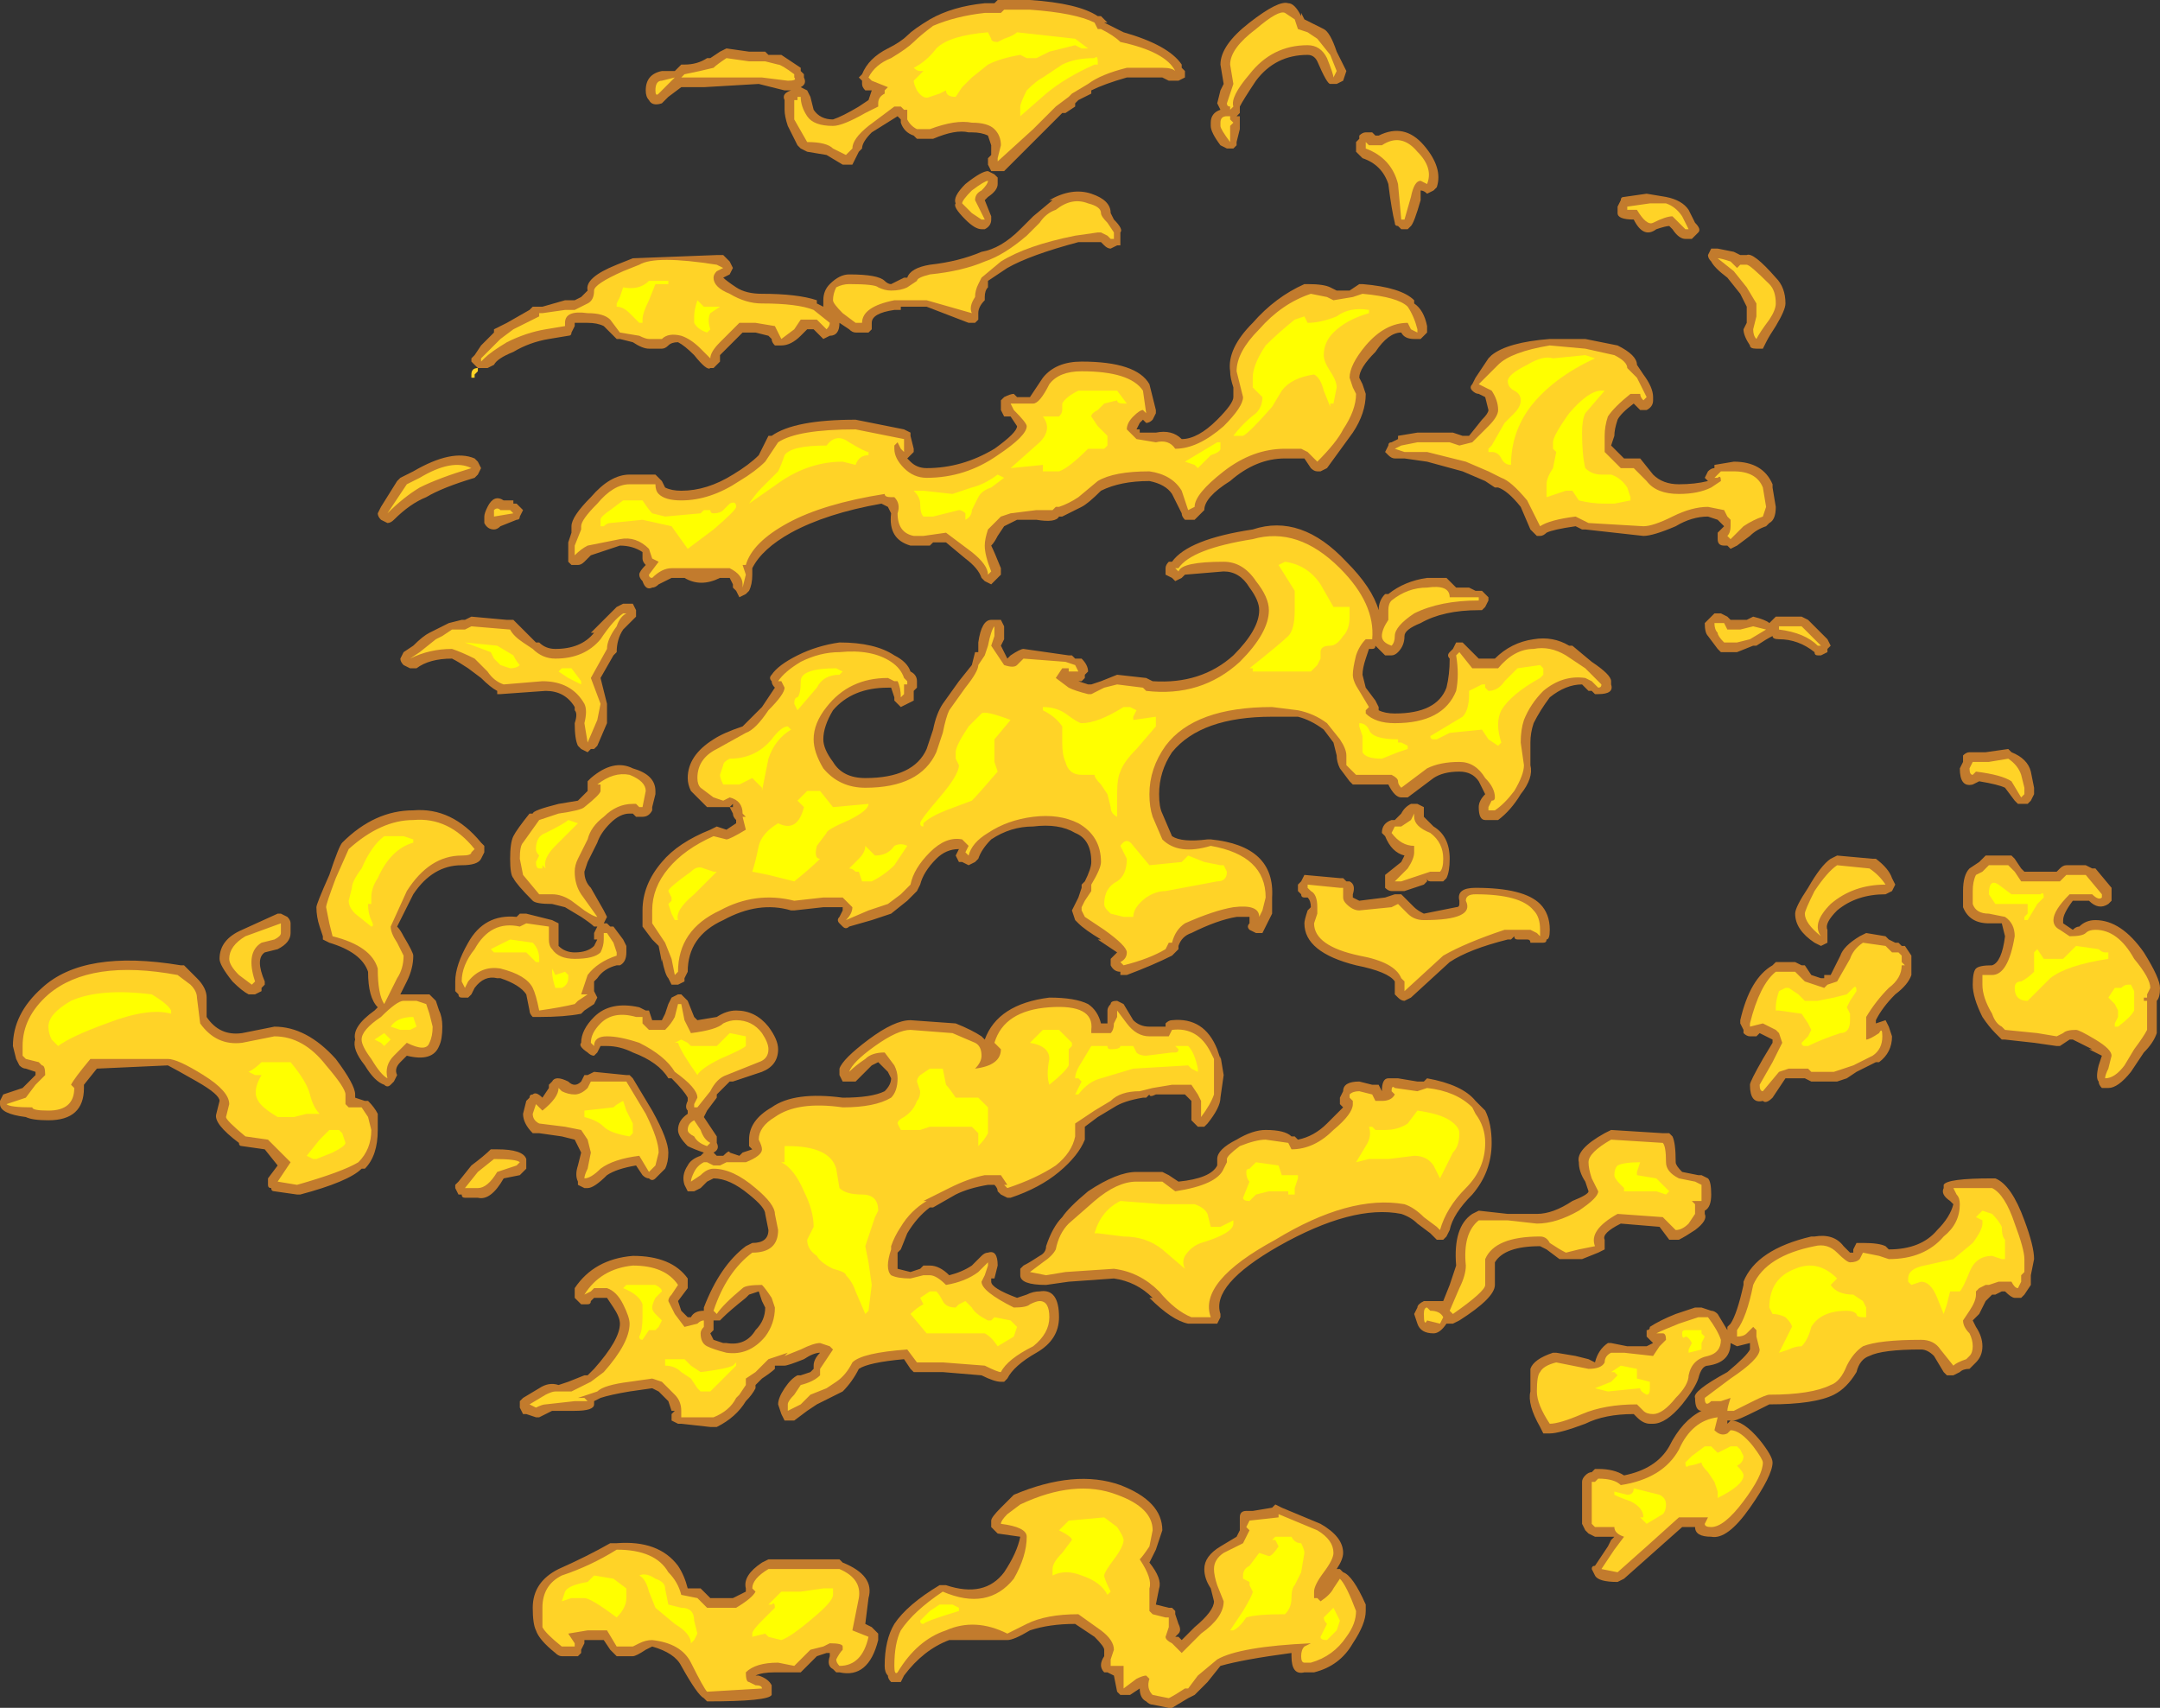 <?xml version="1.0" encoding="UTF-8" standalone="no"?>
<svg xmlns:ffdec="https://www.free-decompiler.com/flash" xmlns:xlink="http://www.w3.org/1999/xlink" ffdec:objectType="shape" height="26.45px" width="33.45px" xmlns="http://www.w3.org/2000/svg">
  <rect width="100%" height="100%" fill="#333333" stroke="none"/>
  <g transform="matrix(1.0, 0.0, 0.0, 1.0, 3.1, 19.45)">
    <path d="M15.15 -18.2 L15.0 -18.2 14.9 -18.25 14.35 -18.25 Q14.0 -18.15 13.8 -18.05 L13.8 -18.0 13.6 -17.9 13.55 -17.85 13.55 -17.8 13.4 -17.7 13.35 -17.7 12.45 -16.8 Q12.4 -16.8 12.35 -16.8 L12.25 -16.8 12.2 -16.9 12.2 -17.0 12.25 -17.05 12.25 -17.2 12.2 -17.35 Q12.1 -17.4 11.95 -17.4 L11.9 -17.4 Q11.7 -17.45 11.35 -17.3 L11.1 -17.3 11.05 -17.35 Q10.9 -17.4 10.85 -17.55 L10.85 -17.6 10.8 -17.65 10.4 -17.4 Q10.25 -17.25 10.25 -17.15 L10.2 -17.1 10.1 -16.9 9.95 -16.9 9.7 -17.05 9.4 -17.1 9.3 -17.15 9.25 -17.2 9.1 -17.5 Q9.05 -17.65 9.05 -17.75 L9.05 -17.9 Q9.0 -18.0 9.15 -18.05 L9.05 -18.05 8.65 -18.15 7.8 -18.1 7.45 -18.1 7.25 -17.95 7.15 -17.85 Q7.0 -17.8 6.95 -17.9 6.9 -17.95 6.9 -18.05 6.9 -18.3 7.15 -18.35 L7.35 -18.35 7.45 -18.45 7.5 -18.45 Q7.7 -18.45 7.85 -18.55 L7.9 -18.55 8.05 -18.65 8.15 -18.7 8.5 -18.65 8.75 -18.65 8.8 -18.6 9.0 -18.6 9.3 -18.4 9.3 -18.35 9.35 -18.3 9.35 -18.25 Q9.4 -18.15 9.3 -18.1 L9.4 -18.05 9.45 -17.95 9.5 -17.75 Q9.6 -17.6 9.8 -17.6 9.95 -17.65 10.2 -17.8 L10.35 -17.9 10.4 -18.05 10.3 -18.05 Q10.25 -18.1 10.25 -18.15 L10.25 -18.2 10.2 -18.25 10.25 -18.3 Q10.35 -18.55 10.65 -18.7 10.85 -18.8 10.95 -18.9 11.05 -19.0 11.3 -19.15 11.65 -19.35 12.15 -19.4 L12.3 -19.4 12.35 -19.45 12.85 -19.45 Q13.6 -19.4 13.9 -19.2 L13.95 -19.2 14.05 -19.1 14.0 -19.1 14.3 -18.95 Q15.0 -18.75 15.2 -18.45 L15.2 -18.4 15.25 -18.35 15.25 -18.25 15.15 -18.2 M15.8 -18.05 L15.85 -18.15 15.8 -18.45 Q15.8 -18.75 16.25 -19.1 16.7 -19.45 16.85 -19.4 16.95 -19.4 17.05 -19.2 L17.05 -19.25 17.1 -19.15 17.4 -19.0 Q17.5 -18.95 17.6 -18.65 L17.75 -18.35 17.7 -18.2 17.6 -18.15 17.5 -18.15 Q17.45 -18.15 17.3 -18.5 17.25 -18.6 17.15 -18.6 16.65 -18.6 16.35 -18.2 16.15 -17.9 16.1 -17.8 L16.1 -17.7 16.05 -17.65 16.1 -17.65 16.1 -17.45 16.05 -17.25 16.05 -17.2 16.0 -17.15 15.9 -17.15 15.8 -17.2 Q15.65 -17.4 15.65 -17.5 L15.65 -17.55 Q15.65 -17.7 15.8 -17.75 L15.75 -17.85 15.8 -18.05 M14.15 -16.05 Q14.3 -15.9 14.25 -15.85 L14.25 -15.65 14.2 -15.65 14.1 -15.6 Q14.05 -15.6 14.0 -15.65 L13.95 -15.7 13.6 -15.7 Q12.85 -15.5 12.5 -15.3 L12.2 -15.1 12.2 -15.0 Q12.15 -14.95 12.15 -14.85 L12.15 -14.8 Q12.05 -14.7 12.05 -14.6 L12.05 -14.5 12.0 -14.45 11.9 -14.45 11.25 -14.7 10.85 -14.7 10.85 -14.65 10.75 -14.65 Q10.4 -14.6 10.4 -14.45 L10.4 -14.35 10.35 -14.3 10.15 -14.3 Q10.1 -14.3 10.05 -14.35 L9.9 -14.45 Q9.9 -14.25 9.75 -14.25 L9.65 -14.2 9.5 -14.35 9.4 -14.35 9.3 -14.25 Q9.15 -14.1 9.0 -14.1 L8.9 -14.1 Q8.85 -14.15 8.85 -14.2 L8.8 -14.25 8.6 -14.3 8.4 -14.3 8.05 -13.95 8.05 -13.85 7.95 -13.75 7.9 -13.75 Q7.85 -13.7 7.65 -13.95 7.5 -14.1 7.4 -14.15 7.3 -14.15 7.25 -14.1 7.2 -14.05 7.15 -14.05 L6.95 -14.05 Q6.85 -14.05 6.7 -14.15 L6.5 -14.2 6.45 -14.2 6.25 -14.4 Q6.15 -14.45 6.0 -14.45 L5.8 -14.45 5.8 -14.4 5.75 -14.3 Q5.75 -14.25 5.7 -14.25 L5.4 -14.2 Q5.1 -14.15 4.85 -14.0 4.6 -13.9 4.55 -13.8 L4.45 -13.75 4.3 -13.75 4.2 -13.85 4.2 -13.9 4.25 -13.95 4.35 -14.1 4.55 -14.3 4.55 -14.35 4.75 -14.45 5.1 -14.65 5.15 -14.7 5.3 -14.7 5.65 -14.8 5.8 -14.8 5.9 -14.85 6.0 -14.95 Q5.95 -15.15 6.45 -15.35 L6.7 -15.45 8.0 -15.5 8.1 -15.5 8.2 -15.4 8.25 -15.3 8.2 -15.2 8.1 -15.15 Q8.15 -15.1 8.3 -15.0 8.45 -14.9 8.7 -14.9 9.25 -14.9 9.55 -14.8 L9.55 -14.75 9.65 -14.7 Q9.65 -14.75 9.65 -14.8 9.65 -14.95 9.75 -15.05 9.9 -15.2 10.05 -15.2 10.5 -15.2 10.6 -15.1 10.65 -15.05 10.7 -15.05 L10.9 -15.15 10.95 -15.15 Q11.0 -15.3 11.3 -15.35 11.75 -15.4 12.1 -15.55 12.4 -15.6 12.7 -15.9 L12.9 -16.1 13.2 -16.35 13.15 -16.35 Q13.5 -16.55 13.8 -16.45 14.1 -16.35 14.1 -16.15 L14.15 -16.05 M11.85 -16.6 Q12.1 -16.8 12.2 -16.8 L12.3 -16.75 12.35 -16.7 12.35 -16.6 Q12.35 -16.5 12.2 -16.4 L12.15 -16.35 12.25 -16.1 12.25 -16.05 Q12.25 -15.95 12.15 -15.9 L12.1 -15.9 Q12.0 -15.9 11.85 -16.05 11.65 -16.25 11.7 -16.3 11.65 -16.4 11.85 -16.6 M17.1 -15.05 L17.15 -15.05 Q17.4 -15.05 17.5 -15.0 L17.6 -14.95 17.8 -14.95 17.95 -15.05 18.0 -15.05 Q18.6 -15.0 18.8 -14.8 L18.8 -14.75 Q18.95 -14.65 19.0 -14.4 L19.0 -14.3 18.9 -14.2 18.8 -14.2 Q18.65 -14.2 18.6 -14.3 18.4 -14.3 18.2 -14.0 17.95 -13.75 17.95 -13.6 L18.0 -13.5 18.05 -13.35 Q18.05 -13.05 17.85 -12.75 L17.45 -12.2 17.35 -12.15 17.3 -12.15 Q17.25 -12.15 17.2 -12.2 L17.1 -12.35 16.8 -12.35 Q16.35 -12.35 15.95 -12.0 15.55 -11.75 15.55 -11.55 L15.4 -11.4 15.25 -11.4 Q15.2 -11.45 15.2 -11.5 L15.05 -11.8 Q14.95 -11.95 14.7 -12.0 14.25 -12.0 13.95 -11.85 13.75 -11.65 13.65 -11.6 L13.35 -11.45 13.3 -11.45 Q13.25 -11.35 12.95 -11.4 L12.65 -11.4 12.45 -11.3 12.35 -11.15 Q12.3 -11.05 12.25 -11.0 12.3 -10.9 12.4 -10.65 L12.4 -10.55 12.25 -10.4 12.15 -10.45 12.1 -10.5 Q12.05 -10.65 11.85 -10.8 L11.55 -11.05 11.35 -11.05 11.3 -11.0 11.0 -11.0 Q10.65 -11.1 10.7 -11.5 L10.65 -11.6 10.55 -11.65 Q9.7 -11.5 9.15 -11.2 8.7 -10.95 8.55 -10.65 L8.55 -10.55 Q8.55 -10.4 8.5 -10.3 L8.45 -10.25 8.35 -10.2 8.3 -10.3 8.25 -10.35 8.25 -10.4 8.2 -10.5 8.05 -10.5 Q7.75 -10.35 7.5 -10.5 L7.3 -10.5 7.1 -10.4 Q7.05 -10.35 7.0 -10.35 6.9 -10.3 6.85 -10.45 6.8 -10.5 6.8 -10.55 6.8 -10.6 6.9 -10.7 6.85 -10.75 6.85 -10.8 L6.85 -10.9 Q6.7 -11.0 6.5 -11.0 L6.05 -10.85 5.95 -10.75 Q5.9 -10.7 5.85 -10.7 L5.75 -10.7 5.7 -10.75 5.7 -11.05 5.75 -11.2 5.75 -11.3 Q5.75 -11.45 6.05 -11.75 6.35 -12.1 6.65 -12.1 L7.05 -12.1 7.15 -12.0 7.2 -11.9 Q7.3 -11.85 7.45 -11.85 7.85 -11.85 8.25 -12.1 8.5 -12.25 8.65 -12.4 L8.8 -12.7 8.85 -12.7 Q9.2 -12.95 10.15 -12.95 L10.9 -12.8 11.0 -12.75 11.0 -12.7 11.05 -12.5 11.05 -12.45 10.95 -12.35 11.0 -12.3 Q11.1 -12.2 11.25 -12.2 11.8 -12.2 12.3 -12.5 12.65 -12.75 12.65 -12.85 L12.55 -13.0 12.45 -13.0 12.4 -13.1 12.4 -13.25 12.45 -13.3 Q12.55 -13.35 12.6 -13.35 L12.65 -13.3 12.85 -13.3 13.05 -13.6 Q13.25 -13.85 13.65 -13.85 14.5 -13.85 14.7 -13.5 L14.8 -13.1 14.8 -13.05 14.75 -12.95 Q14.7 -12.9 14.65 -12.9 L14.6 -12.95 14.55 -12.9 14.5 -12.8 14.55 -12.8 14.55 -12.75 14.8 -12.75 Q15.05 -12.8 15.2 -12.65 15.45 -12.65 15.75 -12.95 16.0 -13.2 16.0 -13.3 L16.0 -13.45 Q15.95 -13.6 15.95 -13.7 15.9 -14.05 16.3 -14.45 16.65 -14.85 17.1 -15.05 M19.0 -16.45 Q18.95 -16.5 18.9 -16.5 L18.9 -16.35 Q18.8 -16.0 18.75 -15.95 L18.7 -15.9 18.6 -15.9 18.55 -15.95 Q18.5 -15.95 18.5 -16.0 18.45 -16.2 18.4 -16.6 18.3 -16.9 18.0 -17.0 L17.9 -17.1 17.9 -17.25 17.95 -17.3 17.95 -17.35 Q18.0 -17.4 18.05 -17.4 L18.15 -17.4 18.2 -17.35 18.25 -17.35 Q18.65 -17.55 18.95 -17.2 19.25 -16.85 19.15 -16.55 L19.1 -16.5 19.0 -16.45 M21.95 -16.15 Q21.95 -16.2 21.95 -16.25 L22.0 -16.35 Q22.0 -16.4 22.05 -16.4 L22.4 -16.45 22.7 -16.4 Q22.95 -16.35 23.05 -16.2 L23.15 -16.0 Q23.25 -15.9 23.2 -15.85 L23.1 -15.75 23.0 -15.75 Q22.9 -15.75 22.8 -15.9 L22.75 -15.95 Q22.7 -15.95 22.55 -15.9 22.35 -15.75 22.2 -16.05 21.95 -16.05 21.95 -16.15 M21.45 -14.2 L21.95 -14.1 Q22.25 -13.95 22.25 -13.8 L22.35 -13.65 Q22.5 -13.45 22.5 -13.3 L22.5 -13.25 Q22.5 -13.15 22.4 -13.1 L22.3 -13.1 22.2 -13.2 Q22.0 -13.05 21.95 -12.95 21.9 -12.8 21.9 -12.7 L21.85 -12.55 22.05 -12.35 22.3 -12.35 22.5 -12.1 Q22.65 -11.95 22.9 -11.95 23.15 -11.95 23.35 -12.0 L23.3 -12.05 23.35 -12.15 Q23.4 -12.2 23.45 -12.2 L23.45 -12.25 23.75 -12.3 Q24.2 -12.3 24.35 -11.95 L24.35 -11.9 24.4 -11.6 Q24.4 -11.4 24.3 -11.35 L24.25 -11.3 Q24.1 -11.25 24.0 -11.15 L23.8 -11.0 23.7 -10.95 23.65 -11.0 23.6 -11.0 Q23.5 -11.0 23.5 -11.1 L23.5 -11.2 23.6 -11.3 Q23.55 -11.35 23.5 -11.4 L23.35 -11.45 Q23.1 -11.45 22.85 -11.3 22.5 -11.15 22.35 -11.15 L21.45 -11.25 21.4 -11.25 21.3 -11.3 Q20.95 -11.25 20.85 -11.2 20.8 -11.15 20.75 -11.15 L20.7 -11.15 20.6 -11.25 20.45 -11.6 Q20.25 -11.85 20.1 -11.9 L20.05 -11.9 19.9 -12.0 19.55 -12.15 19.0 -12.3 18.65 -12.35 18.5 -12.35 Q18.45 -12.35 18.4 -12.4 L18.35 -12.45 18.4 -12.55 Q18.4 -12.6 18.45 -12.6 L18.55 -12.65 18.55 -12.7 18.85 -12.75 19.4 -12.75 19.55 -12.7 19.65 -12.7 19.85 -12.95 Q19.95 -13.05 19.95 -13.1 L19.9 -13.3 19.8 -13.35 Q19.75 -13.35 19.7 -13.4 19.65 -13.45 19.7 -13.5 L19.75 -13.6 19.95 -13.9 20.0 -13.95 Q20.25 -14.15 20.9 -14.2 L21.45 -14.2 M6.6 -10.1 L6.7 -10.1 6.75 -10.0 6.75 -9.9 6.55 -9.7 Q6.45 -9.55 6.45 -9.35 L6.4 -9.3 6.2 -8.95 6.3 -8.55 6.3 -8.25 6.15 -7.9 6.1 -7.85 6.05 -7.85 6.0 -7.8 5.9 -7.85 5.85 -7.9 Q5.8 -8.0 5.8 -8.25 5.85 -8.4 5.8 -8.45 L5.8 -8.5 Q5.65 -8.75 5.35 -8.75 L4.65 -8.7 4.6 -8.7 4.6 -8.75 Q4.5 -8.8 4.35 -8.95 L4.15 -9.1 Q4.0 -9.2 3.9 -9.25 3.55 -9.25 3.35 -9.1 L3.25 -9.1 3.15 -9.15 Q3.1 -9.2 3.1 -9.25 L3.15 -9.35 3.3 -9.45 Q3.45 -9.6 3.55 -9.65 L3.85 -9.8 4.05 -9.85 4.1 -9.85 4.2 -9.9 4.75 -9.85 4.85 -9.85 4.95 -9.75 Q5.0 -9.7 5.1 -9.6 L5.2 -9.5 5.25 -9.5 Q5.35 -9.4 5.5 -9.4 5.9 -9.4 6.1 -9.65 L6.05 -9.65 6.45 -10.05 6.55 -10.1 6.6 -10.1 M6.05 -7.4 Q6.4 -7.7 6.7 -7.55 7.05 -7.45 7.05 -7.2 L7.05 -7.15 7.0 -6.95 7.0 -6.9 Q6.95 -6.8 6.85 -6.8 L6.75 -6.8 6.7 -6.85 6.65 -6.85 Q6.5 -6.85 6.35 -6.7 6.2 -6.55 6.15 -6.4 L6.0 -6.1 5.95 -5.95 Q5.95 -5.8 6.05 -5.7 L6.25 -5.35 6.3 -5.25 6.25 -5.15 6.3 -5.15 6.35 -5.1 6.4 -5.1 6.55 -4.9 6.6 -4.8 6.6 -4.7 Q6.6 -4.55 6.5 -4.5 L6.45 -4.5 Q6.25 -4.45 6.15 -4.3 L6.1 -4.25 6.1 -4.1 6.15 -4.0 6.1 -3.9 5.95 -3.8 5.9 -3.75 Q5.65 -3.7 5.25 -3.7 5.2 -3.7 5.15 -3.7 5.1 -3.75 5.1 -3.8 L5.05 -4.05 Q4.95 -4.2 4.65 -4.3 L4.6 -4.3 Q4.4 -4.35 4.25 -4.15 L4.2 -4.05 4.15 -4.0 4.05 -4.0 Q4.0 -4.0 4.0 -4.05 L3.95 -4.1 3.95 -4.25 Q3.95 -4.5 4.15 -4.85 4.4 -5.3 4.9 -5.25 L4.95 -5.3 5.05 -5.3 5.45 -5.2 5.55 -5.15 5.55 -4.8 Q5.65 -4.7 5.8 -4.7 6.0 -4.7 6.1 -4.8 L6.15 -4.9 6.1 -4.9 Q6.1 -4.95 6.1 -5.0 L6.15 -5.1 6.1 -5.1 Q6.05 -5.15 5.9 -5.25 L5.65 -5.4 5.45 -5.45 Q5.2 -5.45 5.15 -5.5 4.9 -5.75 4.85 -5.85 4.8 -5.9 4.8 -6.15 4.8 -6.4 4.85 -6.5 4.9 -6.6 5.1 -6.85 L5.15 -6.85 Q5.15 -6.9 5.55 -7.0 L5.85 -7.05 6.0 -7.2 6.0 -7.35 6.05 -7.4 M7.95 -8.0 Q8.1 -8.1 8.4 -8.2 L8.7 -8.5 8.9 -8.8 Q8.85 -8.85 8.85 -8.9 8.8 -8.95 8.85 -9.0 8.95 -9.15 9.25 -9.3 9.55 -9.45 9.9 -9.5 10.45 -9.5 10.75 -9.3 10.95 -9.2 11.0 -9.05 11.1 -9.0 11.1 -8.9 L11.1 -8.8 11.05 -8.75 11.05 -8.6 10.85 -8.5 Q10.8 -8.55 10.75 -8.6 L10.75 -8.65 10.7 -8.8 10.65 -8.8 Q10.1 -8.8 9.8 -8.45 9.65 -8.2 9.65 -8.0 9.65 -7.85 9.8 -7.65 9.95 -7.4 10.3 -7.4 11.05 -7.4 11.25 -7.85 L11.35 -8.15 Q11.4 -8.4 11.5 -8.55 L11.75 -8.9 11.95 -9.15 12.0 -9.35 12.05 -9.35 12.05 -9.5 Q12.1 -9.85 12.25 -9.85 L12.4 -9.85 12.45 -9.75 Q12.45 -9.7 12.45 -9.55 L12.4 -9.45 12.5 -9.25 12.55 -9.3 Q12.7 -9.4 12.75 -9.4 L13.45 -9.3 13.5 -9.3 13.55 -9.25 13.65 -9.25 Q13.75 -9.15 13.75 -9.05 L13.7 -9.0 13.7 -8.95 13.65 -8.9 13.6 -8.9 13.75 -8.85 13.8 -8.85 13.95 -8.9 14.2 -9.0 14.65 -8.95 14.75 -8.9 Q15.5 -8.85 16.0 -9.3 16.4 -9.7 16.4 -10.0 16.4 -10.15 16.25 -10.35 16.1 -10.6 15.85 -10.6 L15.25 -10.55 15.2 -10.5 15.1 -10.45 15.05 -10.5 14.95 -10.55 Q14.95 -10.6 14.95 -10.65 14.95 -10.7 15.0 -10.75 L15.05 -10.75 Q15.3 -11.1 16.3 -11.25 17.05 -11.5 17.75 -10.75 18.15 -10.35 18.25 -10.0 18.25 -10.15 18.35 -10.25 L18.4 -10.25 Q18.65 -10.45 19.0 -10.5 L19.3 -10.5 19.45 -10.35 19.65 -10.35 19.75 -10.3 19.85 -10.3 19.95 -10.2 19.95 -10.15 19.9 -10.05 19.85 -10.0 19.8 -10.0 Q19.25 -10.0 18.9 -9.8 18.65 -9.7 18.65 -9.6 18.65 -9.45 18.55 -9.35 18.5 -9.3 18.45 -9.3 18.4 -9.3 18.35 -9.3 L18.2 -9.45 Q18.2 -9.4 18.15 -9.4 L18.1 -9.4 18.05 -9.25 Q18.0 -9.1 18.0 -9.0 L18.05 -8.8 18.2 -8.6 18.25 -8.5 18.25 -8.45 Q18.35 -8.4 18.5 -8.4 19.15 -8.4 19.3 -8.8 19.35 -9.0 19.35 -9.25 19.3 -9.3 19.35 -9.35 L19.4 -9.4 19.45 -9.5 19.55 -9.5 19.8 -9.25 20.05 -9.25 Q20.3 -9.5 20.65 -9.55 20.95 -9.6 21.2 -9.45 L21.25 -9.45 21.55 -9.2 Q21.85 -9.0 21.85 -8.9 L21.85 -8.85 Q21.9 -8.7 21.65 -8.7 L21.6 -8.7 21.55 -8.75 21.5 -8.75 21.4 -8.85 Q21.15 -8.85 20.9 -8.65 20.75 -8.45 20.65 -8.25 20.6 -8.1 20.6 -7.95 L20.6 -7.6 Q20.65 -7.4 20.45 -7.15 20.3 -6.9 20.1 -6.75 L19.9 -6.75 Q19.8 -6.75 19.8 -6.95 19.8 -7.05 19.9 -7.15 L19.8 -7.35 Q19.7 -7.5 19.5 -7.5 19.25 -7.5 19.1 -7.4 L18.7 -7.1 18.6 -7.1 Q18.55 -7.1 18.5 -7.15 18.45 -7.2 18.4 -7.3 L17.85 -7.3 17.8 -7.35 17.65 -7.55 Q17.6 -7.65 17.6 -7.75 L17.55 -7.95 17.4 -8.15 Q17.2 -8.3 17.0 -8.35 L16.6 -8.35 Q15.5 -8.35 15.05 -7.8 14.85 -7.5 14.85 -7.15 14.85 -6.95 14.9 -6.85 L15.05 -6.5 Q15.2 -6.4 15.6 -6.45 L15.65 -6.45 Q16.65 -6.35 16.6 -5.55 L16.6 -5.3 16.45 -5.0 16.35 -5.0 16.25 -5.05 Q16.2 -5.1 16.25 -5.15 L16.25 -5.25 16.05 -5.25 Q15.75 -5.2 15.35 -5.0 15.2 -4.95 15.15 -4.8 L15.15 -4.75 15.05 -4.65 Q14.75 -4.5 14.35 -4.35 L14.25 -4.35 14.25 -4.4 Q14.15 -4.4 14.1 -4.5 L14.1 -4.6 14.2 -4.7 13.9 -4.9 13.95 -4.9 Q13.7 -5.05 13.6 -5.15 L13.55 -5.2 13.5 -5.35 13.6 -5.55 13.65 -5.7 13.65 -5.75 13.7 -5.8 Q13.8 -6.0 13.8 -6.1 13.8 -6.45 13.55 -6.55 13.3 -6.7 12.9 -6.65 12.55 -6.65 12.25 -6.45 12.1 -6.3 12.05 -6.15 L12.0 -6.1 11.9 -6.05 11.8 -6.1 11.75 -6.1 11.7 -6.2 11.75 -6.3 Q11.55 -6.3 11.4 -6.15 11.2 -5.95 11.15 -5.75 L11.1 -5.65 10.95 -5.5 10.7 -5.3 10.4 -5.2 10.05 -5.1 Q10.0 -5.05 9.95 -5.1 L9.9 -5.15 Q9.85 -5.2 9.9 -5.25 L9.95 -5.35 9.95 -5.4 9.65 -5.4 9.2 -5.35 9.15 -5.35 Q8.65 -5.5 8.1 -5.2 7.55 -4.95 7.55 -4.4 L7.5 -4.3 7.5 -4.25 7.4 -4.2 7.3 -4.2 7.25 -4.3 Q7.2 -4.35 7.15 -4.6 L7.15 -4.55 7.1 -4.8 7.0 -4.9 6.85 -5.1 6.85 -5.35 Q6.85 -5.75 7.15 -6.1 7.4 -6.4 7.9 -6.6 L8.0 -6.65 8.15 -6.6 8.3 -6.7 8.3 -6.75 Q8.25 -6.8 8.25 -6.85 L8.2 -6.95 7.85 -6.95 7.6 -7.2 Q7.55 -7.3 7.55 -7.4 7.55 -7.75 7.95 -8.0 M4.3 -13.5 L4.3 -13.5 M4.3 -12.3 L4.35 -12.2 4.3 -12.1 4.25 -12.05 Q3.75 -11.9 3.5 -11.75 3.25 -11.65 3.0 -11.4 2.95 -11.35 2.9 -11.35 L2.8 -11.4 Q2.75 -11.45 2.75 -11.5 L2.8 -11.6 3.05 -12.0 3.1 -12.05 3.3 -12.15 Q3.9 -12.5 4.25 -12.35 L4.3 -12.3 M4.45 -11.6 Q4.55 -11.8 4.7 -11.7 L4.85 -11.7 4.85 -11.65 4.9 -11.65 5.0 -11.55 4.95 -11.45 Q4.95 -11.4 4.9 -11.4 L4.65 -11.3 Q4.6 -11.25 4.55 -11.25 4.45 -11.25 4.4 -11.35 4.4 -11.4 4.4 -11.45 4.4 -11.5 4.45 -11.6 M4.4 -6.35 L4.4 -6.25 4.35 -6.15 Q4.3 -6.05 4.05 -6.05 3.6 -6.05 3.3 -5.6 L3.05 -5.1 Q3.1 -5.05 3.15 -4.95 3.3 -4.7 3.3 -4.65 3.3 -4.45 3.2 -4.25 L3.1 -4.05 3.55 -4.05 3.65 -3.95 3.7 -3.8 Q3.75 -3.7 3.75 -3.55 3.75 -3.35 3.7 -3.25 3.6 -3.0 3.2 -3.1 L3.1 -3.0 Q3.0 -2.9 3.05 -2.8 L3.0 -2.7 2.95 -2.65 Q2.9 -2.6 2.85 -2.65 2.7 -2.7 2.55 -2.95 2.35 -3.2 2.4 -3.35 2.35 -3.55 2.7 -3.8 L2.75 -3.85 Q2.6 -4.0 2.6 -4.4 2.5 -4.7 2.0 -4.85 L1.9 -4.9 1.9 -4.95 1.85 -5.1 Q1.8 -5.25 1.8 -5.4 1.8 -5.45 2.0 -5.9 2.15 -6.35 2.2 -6.4 2.7 -6.9 3.3 -6.9 3.9 -6.95 4.35 -6.4 L4.4 -6.35 M1.0 -4.7 Q0.85 -4.6 1.0 -4.25 L1.0 -4.2 0.95 -4.15 0.95 -4.1 0.85 -4.05 0.75 -4.05 Q0.65 -4.1 0.5 -4.25 0.3 -4.5 0.3 -4.6 0.3 -4.9 0.65 -5.05 L1.2 -5.3 1.25 -5.3 1.35 -5.25 Q1.4 -5.2 1.4 -5.15 L1.4 -5.0 Q1.4 -4.85 1.2 -4.75 L1.0 -4.7 M0.1 -3.7 Q0.3 -3.4 0.65 -3.45 L1.15 -3.55 Q1.65 -3.55 2.1 -3.05 2.4 -2.65 2.4 -2.5 L2.4 -2.45 2.55 -2.4 2.6 -2.4 Q2.7 -2.3 2.75 -2.2 L2.75 -1.95 Q2.75 -1.55 2.55 -1.35 L2.5 -1.35 Q2.3 -1.15 1.55 -0.95 L1.5 -0.95 1.15 -1.0 Q1.1 -1.0 1.1 -1.05 1.05 -1.05 1.05 -1.1 L1.05 -1.2 1.2 -1.4 1.0 -1.65 0.65 -1.7 Q0.6 -1.7 0.6 -1.75 0.2 -2.05 0.25 -2.2 L0.3 -2.4 Q0.3 -2.5 -0.05 -2.7 -0.4 -2.9 -0.5 -2.95 L-1.6 -2.9 -1.8 -2.65 -1.8 -2.6 Q-1.8 -2.1 -2.35 -2.1 -2.6 -2.1 -2.7 -2.15 -3.1 -2.2 -3.1 -2.35 L-3.1 -2.4 -3.05 -2.5 -2.75 -2.6 -2.55 -2.8 -2.55 -2.85 -2.7 -2.9 Q-2.75 -2.9 -2.8 -2.95 L-2.85 -3.05 -2.9 -3.25 Q-2.9 -3.75 -2.45 -4.15 -1.8 -4.75 -0.3 -4.5 L-0.25 -4.5 -0.05 -4.3 Q0.1 -4.15 0.1 -4.0 L0.1 -3.7 M5.45 -2.7 Q5.5 -2.8 5.7 -2.7 5.75 -2.65 5.8 -2.65 5.85 -2.65 5.9 -2.7 L5.95 -2.8 6.0 -2.8 6.1 -2.85 6.6 -2.8 6.65 -2.8 6.7 -2.75 7.0 -2.25 Q7.25 -1.8 7.25 -1.6 7.25 -1.45 7.2 -1.35 L7.05 -1.2 Q7.0 -1.15 6.95 -1.2 6.9 -1.2 6.85 -1.25 L6.75 -1.4 Q6.45 -1.35 6.3 -1.25 6.1 -1.05 6.0 -1.05 L5.95 -1.05 5.85 -1.1 5.85 -1.15 Q5.8 -1.25 5.85 -1.4 L5.9 -1.6 5.8 -1.8 5.6 -1.85 5.25 -1.9 5.15 -1.9 Q5.0 -2.05 5.0 -2.2 L5.05 -2.4 5.1 -2.45 Q5.1 -2.5 5.15 -2.5 5.2 -2.55 5.3 -2.45 L5.4 -2.6 5.4 -2.65 5.45 -2.7 M4.2 -1.4 Q4.4 -1.55 4.5 -1.65 L4.6 -1.65 Q5.0 -1.65 5.05 -1.5 L5.05 -1.35 4.95 -1.25 4.7 -1.2 Q4.5 -0.85 4.3 -0.9 L4.1 -0.9 Q4.05 -0.9 4.05 -0.95 L4.0 -0.95 3.95 -1.05 3.95 -1.1 4.0 -1.15 4.2 -1.4 M8.2 -6.95 L8.25 -6.95 8.25 -7.0 8.2 -6.95 M6.8 -3.85 L6.9 -3.8 6.95 -3.8 7.0 -3.65 7.15 -3.65 7.2 -3.75 7.25 -3.9 7.3 -4.0 7.4 -4.05 7.45 -4.05 7.55 -3.95 7.65 -3.7 7.7 -3.65 8.0 -3.7 Q8.15 -3.8 8.3 -3.8 8.6 -3.8 8.8 -3.55 8.95 -3.35 8.95 -3.2 8.95 -2.95 8.7 -2.85 L8.25 -2.7 8.2 -2.7 Q8.1 -2.6 8.0 -2.5 L8.0 -2.45 7.85 -2.25 7.8 -2.15 8.0 -1.85 8.0 -1.75 Q8.05 -1.65 7.95 -1.6 L8.0 -1.55 8.1 -1.55 Q8.2 -1.65 8.2 -1.6 L8.35 -1.55 8.4 -1.6 8.55 -1.65 8.5 -1.7 8.5 -1.8 Q8.5 -2.1 8.85 -2.3 9.2 -2.55 9.95 -2.45 10.4 -2.45 10.6 -2.55 10.7 -2.65 10.7 -2.75 L10.65 -2.85 10.5 -3.0 10.4 -2.95 10.15 -2.7 9.95 -2.7 9.9 -2.8 9.9 -2.9 Q9.95 -3.05 10.35 -3.35 10.75 -3.65 11.0 -3.65 L11.7 -3.6 Q11.95 -3.5 12.1 -3.4 L12.15 -3.35 Q12.35 -3.9 13.15 -4.0 13.55 -4.0 13.75 -3.9 13.9 -3.8 13.95 -3.6 L14.05 -3.6 14.05 -3.8 Q14.05 -3.85 14.1 -3.9 14.1 -3.95 14.2 -3.95 L14.3 -3.9 14.45 -3.65 Q14.55 -3.55 14.7 -3.55 L14.95 -3.55 14.95 -3.6 Q15.0 -3.65 15.05 -3.65 15.55 -3.7 15.75 -3.2 L15.8 -3.05 15.8 -3.1 15.85 -2.8 15.8 -2.45 Q15.8 -2.3 15.6 -2.05 L15.55 -2.0 15.45 -2.0 15.35 -2.1 Q15.35 -2.15 15.35 -2.25 L15.35 -2.4 15.25 -2.5 14.8 -2.5 Q14.7 -2.45 14.7 -2.5 L14.65 -2.45 14.6 -2.45 Q14.3 -2.4 14.15 -2.3 L13.9 -2.15 13.7 -2.0 13.7 -1.8 Q13.6 -1.55 13.3 -1.3 13.0 -1.05 12.55 -0.9 L12.5 -0.9 12.4 -0.95 12.35 -1.0 Q12.35 -1.05 12.3 -1.1 L12.2 -1.1 Q11.9 -1.05 11.7 -0.95 L11.35 -0.75 11.3 -0.75 Q11.1 -0.6 10.95 -0.35 L10.85 -0.1 10.8 -0.05 Q10.8 0.05 10.8 0.15 L10.8 0.2 11.0 0.25 11.15 0.2 11.2 0.15 11.3 0.15 Q11.45 0.15 11.6 0.3 11.8 0.25 11.95 0.15 L12.1 0.0 Q12.15 -0.05 12.2 -0.05 12.35 -0.1 12.35 0.15 L12.3 0.35 12.25 0.35 12.25 0.4 Q12.25 0.5 12.65 0.65 L12.8 0.6 Q12.9 0.55 13.0 0.55 13.3 0.5 13.3 0.95 13.3 1.3 12.95 1.5 12.6 1.7 12.5 1.9 L12.45 1.95 12.4 1.95 Q12.3 1.95 12.1 1.85 L11.5 1.8 11.05 1.8 11.0 1.75 10.9 1.6 Q10.35 1.65 10.2 1.75 10.1 1.95 9.95 2.1 L9.55 2.3 9.4 2.4 9.2 2.55 9.05 2.55 9.0 2.45 8.95 2.3 Q8.95 2.2 9.05 2.05 9.15 1.9 9.25 1.85 L9.3 1.85 9.45 1.8 9.5 1.75 9.5 1.7 Q9.5 1.6 9.6 1.5 9.5 1.5 9.35 1.6 9.1 1.7 9.05 1.7 L8.9 1.7 8.9 1.75 Q8.85 1.8 8.7 1.9 L8.6 2.0 8.6 2.05 Q8.55 2.15 8.45 2.25 8.3 2.5 8.0 2.65 L7.9 2.65 7.45 2.6 7.4 2.6 7.3 2.55 7.3 2.45 7.35 2.4 7.3 2.4 7.25 2.25 7.1 2.1 7.0 2.05 6.65 2.1 Q6.35 2.15 6.2 2.2 L6.1 2.25 6.1 2.3 Q6.1 2.4 5.8 2.4 L5.45 2.4 5.25 2.5 5.2 2.5 5.05 2.45 5.0 2.45 4.95 2.35 Q4.95 2.3 4.95 2.25 L5.0 2.2 5.25 2.05 Q5.4 1.95 5.55 2.0 L5.7 1.95 5.95 1.85 6.0 1.85 6.1 1.75 Q6.5 1.3 6.5 1.05 6.5 0.95 6.4 0.8 L6.3 0.65 6.1 0.65 6.05 0.7 Q6.05 0.75 6.0 0.75 L5.9 0.75 5.8 0.65 Q5.8 0.55 5.8 0.5 6.1 0.05 6.7 0.0 7.3 0.0 7.55 0.35 L7.55 0.5 7.4 0.7 7.45 0.85 7.55 0.95 7.6 0.95 Q7.65 0.85 7.8 0.85 L7.8 0.8 Q8.05 0.15 8.45 -0.15 L8.55 -0.2 Q8.8 -0.2 8.8 -0.4 L8.75 -0.65 Q8.75 -0.75 8.5 -0.95 8.2 -1.2 7.95 -1.2 L7.85 -1.15 7.75 -1.05 7.65 -1.0 7.55 -1.0 7.5 -1.1 Q7.45 -1.25 7.55 -1.4 7.6 -1.5 7.75 -1.55 L7.8 -1.6 Q7.65 -1.65 7.55 -1.7 7.4 -1.85 7.4 -1.95 7.4 -2.1 7.55 -2.2 L7.55 -2.25 Q7.5 -2.3 7.55 -2.4 L7.55 -2.45 Q7.5 -2.55 7.3 -2.75 L7.25 -2.75 Q7.1 -3.0 6.7 -3.15 6.5 -3.25 6.3 -3.25 L6.2 -3.25 6.15 -3.15 6.1 -3.1 Q6.05 -3.1 6.0 -3.15 5.85 -3.25 5.9 -3.3 5.9 -3.5 6.1 -3.7 6.35 -3.95 6.8 -3.85 M13.4 -8.95 L13.4 -8.95 M17.1 -5.9 L17.65 -5.85 17.7 -5.85 17.75 -5.8 17.8 -5.8 Q17.9 -5.75 17.85 -5.6 L17.85 -5.55 17.95 -5.5 18.35 -5.55 18.5 -5.6 18.6 -5.6 18.8 -5.4 Q18.85 -5.35 18.95 -5.3 L19.45 -5.4 Q19.5 -5.4 19.5 -5.45 L19.5 -5.5 Q19.45 -5.7 19.75 -5.7 20.5 -5.7 20.75 -5.45 20.9 -5.3 20.9 -5.05 20.9 -4.9 20.85 -4.9 20.85 -4.85 20.8 -4.85 L20.6 -4.85 Q20.6 -4.9 20.55 -4.9 L20.4 -4.9 Q20.35 -4.9 20.35 -4.95 L20.3 -4.9 20.25 -4.9 Q19.65 -4.75 19.35 -4.55 L18.75 -4.0 18.65 -3.95 Q18.6 -3.95 18.55 -4.0 L18.5 -4.05 Q18.5 -4.1 18.5 -4.15 L18.5 -4.25 Q18.4 -4.4 17.9 -4.5 17.1 -4.7 17.1 -5.15 17.1 -5.2 17.15 -5.35 L17.2 -5.4 Q17.2 -5.5 17.15 -5.55 L17.1 -5.55 Q17.05 -5.55 17.05 -5.6 L17.0 -5.65 17.0 -5.75 17.05 -5.8 17.1 -5.9 M13.35 -0.6 Q13.45 -0.75 13.75 -1.0 14.2 -1.3 14.5 -1.3 L14.9 -1.3 15.0 -1.25 15.15 -1.15 Q15.65 -1.2 15.75 -1.4 L15.75 -1.5 Q15.75 -1.65 16.05 -1.8 16.3 -1.95 16.5 -1.95 16.8 -1.95 16.9 -1.85 L16.95 -1.85 17.0 -1.8 Q17.25 -1.85 17.45 -2.05 L17.7 -2.3 17.65 -2.35 Q17.65 -2.4 17.65 -2.45 L17.7 -2.55 Q17.7 -2.7 17.95 -2.7 L18.15 -2.65 18.25 -2.65 18.3 -2.55 Q18.3 -2.75 18.4 -2.75 L18.55 -2.75 18.85 -2.7 18.95 -2.7 19.0 -2.75 Q19.55 -2.65 19.75 -2.4 L19.9 -2.25 Q20.0 -2.05 20.0 -1.75 20.0 -1.3 19.7 -0.95 19.4 -0.65 19.35 -0.4 L19.3 -0.3 19.25 -0.25 19.15 -0.25 19.05 -0.35 18.85 -0.5 Q18.75 -0.6 18.6 -0.65 17.85 -0.8 16.7 -0.15 15.65 0.45 15.8 0.9 L15.8 0.95 15.75 1.05 15.3 1.05 Q15.05 1.0 14.7 0.65 L14.75 0.65 Q14.5 0.4 14.15 0.35 L13.45 0.4 13.1 0.45 Q12.7 0.45 12.7 0.3 L12.7 0.2 12.75 0.15 Q12.85 0.1 13.0 0.0 13.1 -0.05 13.1 -0.15 13.2 -0.45 13.35 -0.6 M19.1 -6.65 Q19.35 -6.5 19.35 -6.15 19.35 -5.95 19.3 -5.85 L19.25 -5.8 19.05 -5.8 Q19.0 -5.8 19.0 -5.85 L19.0 -5.8 18.95 -5.75 18.65 -5.65 18.45 -5.65 Q18.4 -5.65 18.35 -5.7 18.35 -5.75 18.35 -5.8 18.35 -5.85 18.35 -5.9 L18.6 -6.1 18.65 -6.2 Q18.45 -6.25 18.35 -6.5 L18.3 -6.55 Q18.3 -6.7 18.45 -6.75 L18.5 -6.75 18.6 -6.85 Q18.65 -6.95 18.75 -7.0 L18.85 -7.0 18.95 -6.95 18.95 -6.8 Q19.0 -6.75 19.1 -6.65 M19.8 -0.7 L20.25 -0.65 20.7 -0.65 Q20.95 -0.65 21.25 -0.85 21.5 -0.95 21.5 -1.0 L21.45 -1.15 Q21.35 -1.3 21.35 -1.45 21.3 -1.65 21.75 -1.9 L21.85 -1.95 22.65 -1.9 22.75 -1.9 22.8 -1.85 Q22.85 -1.75 22.85 -1.45 22.85 -1.4 22.95 -1.3 L23.2 -1.25 23.25 -1.25 23.35 -1.2 Q23.4 -1.15 23.4 -0.95 23.4 -0.75 23.3 -0.7 L23.3 -0.65 Q23.35 -0.55 23.15 -0.4 23.0 -0.3 22.9 -0.25 L22.75 -0.25 22.6 -0.45 22.0 -0.5 Q21.7 -0.35 21.75 -0.25 L21.75 -0.1 21.65 -0.05 21.4 0.05 21.05 0.05 20.85 -0.1 20.75 -0.15 Q20.2 -0.15 20.05 0.1 L20.05 0.45 Q20.05 0.65 19.5 1.0 L19.4 1.05 19.3 1.05 Q19.2 1.2 19.1 1.2 18.9 1.2 18.85 1.05 L18.8 0.9 18.85 0.8 Q18.85 0.75 18.95 0.7 L19.25 0.7 19.35 0.45 19.45 0.15 Q19.4 -0.45 19.7 -0.65 L19.8 -0.7 M24.4 -15.15 Q24.55 -15.0 24.55 -14.75 24.55 -14.65 24.4 -14.4 24.3 -14.25 24.25 -14.15 L24.2 -14.05 24.1 -14.05 Q24.0 -14.05 24.0 -14.1 23.9 -14.25 23.9 -14.35 L23.95 -14.45 23.95 -14.7 23.85 -14.9 23.65 -15.15 Q23.45 -15.3 23.4 -15.4 23.35 -15.45 23.35 -15.5 L23.4 -15.6 23.5 -15.6 23.75 -15.55 23.85 -15.5 23.95 -15.5 Q24.05 -15.55 24.4 -15.15 M25.25 -9.45 L25.2 -9.4 25.2 -9.35 25.1 -9.3 25.05 -9.3 Q25.0 -9.3 25.0 -9.35 24.75 -9.55 24.45 -9.55 24.35 -9.55 24.35 -9.6 24.25 -9.55 24.1 -9.45 L24.05 -9.45 23.8 -9.35 23.55 -9.35 23.5 -9.4 23.35 -9.6 Q23.3 -9.65 23.3 -9.8 L23.45 -9.95 23.55 -9.95 23.65 -9.9 23.7 -9.85 23.95 -9.85 24.05 -9.9 Q24.25 -9.85 24.3 -9.8 L24.4 -9.9 24.8 -9.9 24.9 -9.85 25.2 -9.55 25.25 -9.45 M27.3 -7.65 L27.3 -7.75 Q27.35 -7.8 27.4 -7.8 L27.65 -7.8 28.0 -7.85 28.05 -7.8 Q28.3 -7.7 28.35 -7.5 L28.4 -7.25 28.4 -7.15 28.35 -7.05 28.3 -7.0 28.15 -7.0 28.1 -7.05 27.95 -7.25 Q27.85 -7.3 27.55 -7.35 L27.45 -7.3 Q27.25 -7.25 27.25 -7.55 L27.3 -7.65 M28.05 -6.2 L28.1 -6.15 28.2 -6.0 28.25 -5.95 28.75 -5.95 28.8 -6.0 Q28.85 -6.05 28.9 -6.05 L29.2 -6.05 29.3 -6.0 29.35 -6.0 29.6 -5.7 29.6 -5.5 29.55 -5.45 Q29.4 -5.35 29.25 -5.5 L29.0 -5.5 Q28.85 -5.3 28.85 -5.2 L28.85 -5.15 29.0 -5.05 Q29.05 -5.1 29.1 -5.1 29.2 -5.2 29.35 -5.2 29.75 -5.2 30.1 -4.7 30.35 -4.3 30.35 -4.15 30.35 -4.0 30.3 -3.95 L30.3 -3.45 Q30.25 -3.3 30.1 -3.15 L29.9 -2.85 Q29.7 -2.6 29.55 -2.6 L29.45 -2.6 Q29.4 -2.65 29.4 -2.7 29.35 -2.75 29.4 -2.95 L29.45 -3.1 29.25 -3.2 29.3 -3.2 29.0 -3.35 28.95 -3.35 28.8 -3.25 28.75 -3.25 28.4 -3.3 27.95 -3.35 27.9 -3.35 27.8 -3.45 Q27.7 -3.55 27.6 -3.7 27.45 -4.0 27.45 -4.2 27.45 -4.4 27.5 -4.45 27.55 -4.5 27.75 -4.5 27.9 -4.55 27.95 -4.95 L27.9 -5.15 27.7 -5.15 Q27.4 -5.15 27.3 -5.4 27.3 -5.5 27.3 -5.65 27.3 -5.9 27.4 -6.0 L27.55 -6.1 27.65 -6.2 28.05 -6.2 M26.1 -5.6 Q25.65 -5.6 25.35 -5.35 25.15 -5.15 25.2 -5.05 L25.2 -4.85 25.1 -4.8 25.0 -4.85 Q24.7 -5.05 24.7 -5.3 24.7 -5.4 24.9 -5.7 25.1 -6.05 25.25 -6.15 L25.35 -6.2 25.9 -6.15 25.95 -6.15 Q26.15 -6.0 26.2 -5.85 L26.25 -5.75 26.2 -5.65 26.1 -5.6 M26.15 -4.9 L26.25 -4.85 26.3 -4.85 26.35 -4.8 26.4 -4.8 26.5 -4.65 26.5 -4.35 Q26.45 -4.2 26.25 -4.05 26.05 -3.85 25.95 -3.65 L25.95 -3.6 26.1 -3.65 26.15 -3.55 26.2 -3.4 Q26.2 -3.15 26.0 -3.0 L25.95 -3.0 25.65 -2.85 25.5 -2.75 25.35 -2.7 24.95 -2.7 24.85 -2.75 24.55 -2.75 24.35 -2.45 Q24.25 -2.35 24.2 -2.4 24.0 -2.35 24.0 -2.65 24.0 -2.7 24.2 -3.05 L24.35 -3.3 24.35 -3.35 24.15 -3.45 24.1 -3.4 24.0 -3.4 Q23.95 -3.4 23.9 -3.45 L23.9 -3.5 23.85 -3.6 23.85 -3.65 Q24.0 -4.3 24.35 -4.5 L24.4 -4.55 24.7 -4.55 24.8 -4.5 24.85 -4.5 24.95 -4.35 25.1 -4.3 25.15 -4.3 25.15 -4.35 25.25 -4.35 25.4 -4.65 Q25.45 -4.8 25.7 -4.95 L25.8 -5.0 26.1 -4.95 26.15 -4.9 M25.45 -0.15 L25.55 -0.05 25.6 -0.05 25.6 -0.1 25.65 -0.2 25.75 -0.2 Q26.0 -0.2 26.1 -0.15 L26.15 -0.1 Q26.65 -0.1 26.9 -0.4 27.1 -0.6 27.15 -0.8 L27.1 -0.85 Q26.95 -0.95 27.0 -1.05 L27.0 -1.1 Q27.05 -1.2 27.75 -1.2 L27.8 -1.2 Q28.05 -1.1 28.25 -0.55 28.4 -0.15 28.4 0.05 L28.35 0.3 28.35 0.45 28.25 0.6 28.2 0.65 28.1 0.65 Q28.05 0.65 27.95 0.55 L27.9 0.55 27.8 0.6 27.75 0.6 27.65 0.7 27.55 0.9 27.45 1.0 27.5 1.1 Q27.6 1.25 27.6 1.4 27.6 1.55 27.5 1.65 L27.4 1.75 Q27.3 1.75 27.25 1.8 L27.15 1.85 27.05 1.85 27.0 1.8 26.85 1.55 Q26.75 1.45 26.65 1.45 26.05 1.45 25.85 1.55 25.7 1.6 25.65 1.8 25.5 2.05 25.3 2.15 25.0 2.3 24.3 2.3 L24.1 2.4 Q23.8 2.55 23.75 2.55 L23.65 2.55 23.65 2.6 23.7 2.55 Q23.9 2.55 24.15 2.85 24.35 3.1 24.35 3.2 24.35 3.4 24.0 3.9 23.65 4.4 23.4 4.35 23.15 4.35 23.15 4.2 L22.95 4.2 22.05 5.0 21.95 5.05 Q21.65 5.05 21.6 4.95 L21.55 4.85 Q21.55 4.8 21.6 4.8 L21.8 4.5 21.85 4.4 21.9 4.35 21.6 4.35 21.5 4.3 21.45 4.25 21.4 4.15 21.4 3.5 Q21.4 3.45 21.45 3.4 21.5 3.35 21.55 3.35 L21.6 3.3 21.65 3.3 Q21.9 3.3 22.05 3.4 22.55 3.3 22.75 2.95 22.95 2.55 23.25 2.4 23.15 2.4 23.15 2.2 23.1 2.1 23.65 1.8 23.95 1.55 24.0 1.45 L24.0 1.35 23.8 1.4 23.7 1.35 Q23.7 1.65 23.35 1.7 23.25 1.7 23.2 1.9 23.15 2.05 22.95 2.3 22.7 2.6 22.5 2.6 L22.45 2.6 Q22.35 2.6 22.25 2.5 L22.2 2.45 Q21.75 2.45 21.45 2.6 21.05 2.75 20.9 2.75 L20.8 2.75 20.75 2.65 Q20.55 2.3 20.6 2.1 20.6 1.8 20.6 1.75 20.65 1.6 20.95 1.5 L21.0 1.5 21.3 1.55 21.5 1.6 21.6 1.65 Q21.65 1.45 21.8 1.35 L21.85 1.35 22.1 1.4 22.4 1.4 22.5 1.35 22.4 1.25 22.4 1.15 Q22.45 1.15 22.45 1.1 22.6 1.0 22.85 0.9 L23.15 0.8 23.25 0.8 23.4 0.85 Q23.45 0.85 23.5 0.9 L23.65 1.15 23.65 1.1 23.7 1.05 Q23.8 0.9 23.9 0.45 L23.9 0.4 Q24.1 -0.1 24.95 -0.3 L25.0 -0.3 Q25.3 -0.35 25.45 -0.15 M17.7 4.9 Q17.85 4.95 18.05 5.4 L18.05 5.5 Q18.05 5.7 17.85 6.0 17.65 6.35 17.25 6.45 L17.1 6.45 Q16.9 6.5 16.9 6.2 L16.9 6.15 Q16.15 6.25 15.8 6.35 L15.6 6.6 15.4 6.8 15.3 6.85 15.05 7.0 15.0 7.0 14.75 6.95 Q14.7 6.95 14.65 6.9 14.55 6.85 14.55 6.7 L14.4 6.8 14.25 6.8 14.2 6.75 14.15 6.5 14.05 6.45 14.0 6.45 Q13.9 6.35 14.0 6.2 L14.0 6.1 Q14.0 6.05 13.85 5.9 L13.55 5.7 Q13.15 5.7 12.85 5.8 12.6 5.95 12.5 5.95 L11.6 5.95 Q11.2 6.1 10.9 6.5 L10.85 6.6 10.7 6.6 Q10.65 6.55 10.65 6.5 10.6 6.45 10.6 6.35 10.6 5.95 10.75 5.7 10.95 5.4 11.45 5.1 L11.55 5.1 Q12.15 5.3 12.45 4.9 12.65 4.6 12.7 4.35 L12.35 4.3 12.25 4.2 12.25 4.1 Q12.25 4.05 12.4 3.9 L12.6 3.7 Q13.55 3.3 14.25 3.55 14.9 3.8 14.9 4.25 L14.8 4.55 14.7 4.75 Q14.9 5.0 14.85 5.15 L14.8 5.4 15.0 5.45 15.05 5.45 15.1 5.5 15.1 5.55 15.15 5.7 Q15.2 5.8 15.15 5.85 L15.1 5.9 15.15 5.9 15.2 5.95 15.4 5.75 Q15.7 5.5 15.7 5.35 L15.65 5.15 Q15.55 5.0 15.55 4.85 15.55 4.65 15.8 4.5 L16.05 4.35 16.1 4.25 16.1 4.05 Q16.1 3.95 16.2 3.95 L16.3 3.95 16.6 3.9 16.65 3.85 16.75 3.9 17.35 4.15 Q17.7 4.35 17.7 4.6 17.7 4.7 17.6 4.85 L17.65 4.85 17.7 4.9 M8.7 0.7 L8.65 0.55 8.5 0.6 8.45 0.65 Q8.2 0.85 8.1 0.95 L8.05 1.0 7.95 1.0 7.95 1.15 7.9 1.2 7.95 1.3 8.1 1.35 8.15 1.35 Q8.45 1.4 8.6 1.15 8.75 1.0 8.75 0.8 L8.7 0.7 M8.45 5.15 Q8.4 4.95 8.7 4.75 L8.8 4.7 9.9 4.7 9.95 4.75 Q10.45 4.95 10.35 5.3 L10.3 5.7 10.4 5.75 10.5 5.85 10.5 5.95 Q10.35 6.55 9.9 6.45 L9.85 6.45 9.8 6.4 Q9.7 6.35 9.75 6.2 L9.75 6.15 9.7 6.15 9.55 6.2 9.3 6.45 8.9 6.45 Q8.7 6.45 8.6 6.5 L8.65 6.5 Q8.8 6.55 8.85 6.65 L8.85 6.8 Q8.8 6.9 7.85 6.9 L7.8 6.85 Q7.7 6.8 7.45 6.35 7.35 6.15 7.0 6.05 L6.9 6.1 Q6.75 6.2 6.7 6.2 L6.45 6.2 6.35 6.1 6.25 5.95 5.95 5.95 5.95 6.0 5.9 6.1 5.9 6.15 5.85 6.2 5.6 6.2 Q5.55 6.2 5.5 6.15 5.25 5.95 5.2 5.8 5.15 5.7 5.15 5.45 5.15 5.05 5.55 4.85 6.0 4.65 6.35 4.45 L6.45 4.45 Q7.1 4.4 7.4 4.8 7.5 4.95 7.55 5.15 L7.75 5.15 7.9 5.3 8.25 5.3 8.45 5.2 8.45 5.15" fill="#ff9a2b" fill-opacity="0.702" fill-rule="evenodd" stroke="none"/>
    <path d="M15.1 -18.35 Q15.05 -18.4 14.9 -18.4 L14.35 -18.4 Q13.95 -18.3 13.75 -18.15 L13.5 -18.0 13.45 -17.95 13.25 -17.8 12.9 -17.45 12.35 -16.95 12.35 -17.0 12.4 -17.2 Q12.4 -17.35 12.3 -17.45 12.2 -17.55 11.95 -17.55 11.7 -17.6 11.3 -17.45 L11.1 -17.45 Q11.0 -17.5 10.95 -17.6 L10.95 -17.75 10.9 -17.75 10.85 -17.8 10.75 -17.8 10.35 -17.5 Q10.1 -17.3 10.1 -17.15 L10.0 -17.05 9.8 -17.15 Q9.7 -17.25 9.4 -17.25 L9.2 -17.6 Q9.2 -17.65 9.2 -17.75 L9.2 -17.9 9.25 -17.9 9.25 -17.95 9.3 -17.95 Q9.3 -17.8 9.4 -17.65 9.5 -17.5 9.8 -17.5 9.95 -17.5 10.3 -17.7 L10.5 -17.8 10.5 -17.85 Q10.5 -17.95 10.6 -18.0 L10.6 -18.05 10.65 -18.1 10.4 -18.2 10.35 -18.25 Q10.45 -18.45 10.7 -18.55 10.95 -18.7 11.05 -18.8 11.15 -18.9 11.35 -19.05 11.7 -19.2 12.15 -19.25 L12.4 -19.25 12.45 -19.3 12.85 -19.3 Q13.55 -19.25 13.85 -19.1 L13.9 -19.0 13.95 -19.0 Q14.15 -18.9 14.25 -18.8 14.95 -18.65 15.1 -18.35 M17.15 -18.95 L17.3 -18.85 17.5 -18.6 17.6 -18.35 17.55 -18.25 Q17.55 -18.3 17.45 -18.55 17.35 -18.75 17.15 -18.75 16.6 -18.75 16.25 -18.3 15.95 -17.95 16.0 -17.8 L15.95 -17.75 15.95 -17.8 Q15.9 -17.8 15.9 -17.85 L16.0 -18.15 15.95 -18.45 Q15.95 -18.7 16.35 -19.0 16.7 -19.3 16.8 -19.25 L16.95 -19.15 17.0 -19.0 17.15 -18.95 M13.95 -16.15 Q13.95 -16.1 14.05 -16.0 L14.15 -15.85 14.15 -15.75 14.1 -15.75 14.05 -15.8 13.95 -15.85 13.9 -15.85 13.55 -15.8 Q12.8 -15.65 12.4 -15.4 L12.1 -15.15 12.05 -15.05 Q12.0 -14.95 12.0 -14.85 11.9 -14.7 11.95 -14.6 L11.25 -14.8 10.75 -14.8 Q10.25 -14.7 10.25 -14.45 L10.15 -14.45 9.95 -14.6 Q9.8 -14.75 9.8 -14.8 9.8 -14.9 9.85 -15.0 9.95 -15.05 10.05 -15.05 10.45 -15.05 10.5 -15.0 10.6 -14.95 10.7 -14.95 10.85 -14.95 10.95 -15.0 L11.1 -15.1 Q11.1 -15.15 11.3 -15.2 11.8 -15.25 12.15 -15.4 12.45 -15.5 12.8 -15.8 L13.0 -16.0 Q13.1 -16.15 13.25 -16.2 13.5 -16.4 13.75 -16.3 13.95 -16.25 13.95 -16.15 M11.95 -16.5 Q12.15 -16.65 12.2 -16.65 12.2 -16.6 12.1 -16.5 12.0 -16.45 12.0 -16.35 L12.15 -16.05 12.1 -16.05 11.95 -16.15 11.8 -16.3 Q11.8 -16.35 11.95 -16.5 M15.95 -17.5 L15.95 -17.25 Q15.8 -17.45 15.8 -17.5 L15.8 -17.55 Q15.8 -17.65 15.9 -17.65 L15.95 -17.65 15.95 -17.6 16.0 -17.55 15.95 -17.5 M17.2 -14.9 L17.45 -14.85 17.55 -14.8 17.85 -14.85 18.0 -14.9 Q18.55 -14.85 18.7 -14.7 18.8 -14.55 18.85 -14.35 L18.85 -14.3 18.75 -14.35 18.7 -14.45 Q18.35 -14.45 18.05 -14.1 17.8 -13.8 17.8 -13.6 L17.85 -13.45 17.9 -13.35 Q17.9 -13.1 17.7 -12.8 17.6 -12.6 17.3 -12.3 L17.15 -12.45 17.05 -12.5 16.8 -12.5 Q16.3 -12.5 15.85 -12.15 15.4 -11.8 15.4 -11.6 L15.3 -11.55 15.2 -11.85 Q15.05 -12.1 14.7 -12.15 14.15 -12.15 13.9 -12.0 L13.6 -11.75 Q13.45 -11.65 13.3 -11.6 L13.25 -11.6 13.2 -11.55 12.95 -11.55 12.55 -11.5 12.4 -11.45 12.2 -11.25 Q12.15 -11.1 12.15 -11.0 12.15 -10.85 12.25 -10.6 L12.2 -10.55 Q12.2 -10.7 11.95 -10.9 L11.55 -11.2 11.2 -11.15 11.05 -11.15 Q10.8 -11.2 10.8 -11.5 10.85 -11.65 10.75 -11.75 L10.7 -11.75 Q10.6 -11.75 10.6 -11.8 9.65 -11.65 9.1 -11.35 8.55 -11.05 8.45 -10.7 L8.4 -10.7 8.45 -10.55 8.4 -10.35 8.4 -10.4 Q8.4 -10.55 8.2 -10.65 L7.3 -10.65 Q7.15 -10.65 7.0 -10.5 6.95 -10.5 6.95 -10.55 L7.1 -10.75 7.0 -10.8 6.95 -10.95 Q6.75 -11.15 6.5 -11.1 L6.0 -11.0 Q5.9 -10.95 5.8 -10.85 L5.8 -11.0 5.9 -11.25 5.9 -11.3 Q5.9 -11.4 6.15 -11.65 6.4 -11.95 6.65 -11.95 L7.05 -11.95 Q7.05 -11.85 7.1 -11.8 7.2 -11.7 7.45 -11.7 7.9 -11.7 8.35 -12.0 8.6 -12.15 8.75 -12.3 L8.95 -12.6 Q9.25 -12.8 10.15 -12.8 L10.9 -12.65 10.9 -12.45 10.85 -12.5 10.8 -12.6 10.75 -12.55 10.75 -12.5 Q10.75 -12.35 10.9 -12.2 11.05 -12.05 11.25 -12.05 11.85 -12.05 12.35 -12.4 12.8 -12.7 12.8 -12.85 12.8 -12.9 12.6 -13.1 L12.55 -13.2 12.9 -13.2 Q13.0 -13.2 13.15 -13.5 13.3 -13.7 13.65 -13.7 14.4 -13.7 14.6 -13.4 L14.65 -13.05 14.6 -13.1 Q14.55 -13.1 14.45 -13.0 14.35 -12.9 14.35 -12.8 L14.5 -12.65 14.8 -12.6 Q15.0 -12.65 15.1 -12.5 15.45 -12.5 15.85 -12.85 16.15 -13.15 16.15 -13.3 L16.05 -13.7 Q16.05 -14.0 16.4 -14.35 16.75 -14.75 17.2 -14.9 M19.0 -16.6 L18.9 -16.65 Q18.8 -16.65 18.75 -16.4 L18.65 -16.05 18.6 -16.05 18.55 -16.6 Q18.45 -17.0 18.05 -17.15 L18.05 -17.25 18.1 -17.2 18.3 -17.2 Q18.6 -17.4 18.85 -17.1 19.1 -16.85 19.0 -16.6 M22.1 -16.2 L22.1 -16.25 22.45 -16.3 22.7 -16.3 Q22.85 -16.25 22.95 -16.1 L23.05 -15.9 Q23.1 -15.9 23.0 -15.9 L22.8 -16.1 Q22.7 -16.1 22.5 -16.0 22.4 -15.95 22.25 -16.2 L22.1 -16.2 M4.75 -14.15 Q4.5 -14.0 4.4 -13.9 L4.35 -13.85 4.35 -13.9 4.65 -14.2 4.85 -14.35 5.25 -14.55 5.25 -14.6 5.3 -14.6 5.65 -14.65 5.8 -14.65 6.0 -14.75 Q6.1 -14.8 6.1 -14.95 6.1 -15.05 6.55 -15.25 L6.8 -15.35 Q7.05 -15.5 8.0 -15.35 L8.1 -15.3 8.0 -15.25 Q7.95 -15.2 7.95 -15.15 7.95 -15.0 8.2 -14.9 8.45 -14.75 8.7 -14.75 9.25 -14.75 9.5 -14.65 L9.75 -14.45 Q9.75 -14.4 9.7 -14.35 L9.55 -14.5 9.3 -14.5 9.2 -14.35 9.0 -14.2 8.9 -14.4 8.6 -14.45 8.35 -14.45 8.05 -14.15 Q7.9 -14.0 7.9 -13.9 L7.75 -14.05 Q7.6 -14.2 7.45 -14.25 7.25 -14.3 7.15 -14.2 L6.95 -14.2 Q6.9 -14.2 6.8 -14.25 L6.5 -14.3 6.35 -14.5 Q6.25 -14.6 6.0 -14.6 5.65 -14.65 5.65 -14.45 L5.65 -14.4 5.35 -14.35 Q5.05 -14.3 4.75 -14.15 M9.2 -18.25 Q9.25 -18.2 9.1 -18.2 L8.7 -18.25 7.45 -18.25 7.5 -18.3 Q7.75 -18.35 7.95 -18.4 8.0 -18.45 8.15 -18.55 L8.5 -18.5 8.75 -18.5 8.95 -18.45 Q9.0 -18.45 9.2 -18.3 L9.2 -18.25 M10.55 -17.7 L10.55 -17.7 M7.1 -18.0 Q7.05 -17.95 7.05 -18.05 7.05 -18.2 7.15 -18.2 L7.35 -18.25 7.1 -18.0 M6.6 -9.95 Q6.5 -9.9 6.45 -9.75 6.3 -9.55 6.3 -9.4 L6.05 -8.95 6.2 -8.55 6.15 -8.3 6.0 -7.95 5.95 -8.25 Q6.0 -8.45 5.95 -8.55 5.75 -8.9 5.3 -8.9 L4.7 -8.85 Q4.55 -8.9 4.45 -9.05 L4.25 -9.25 Q4.05 -9.35 3.9 -9.4 3.55 -9.4 3.25 -9.25 L3.4 -9.35 3.65 -9.55 3.75 -9.6 3.9 -9.7 4.1 -9.7 4.2 -9.75 4.8 -9.7 Q4.85 -9.6 5.0 -9.5 L5.15 -9.4 Q5.3 -9.25 5.5 -9.25 5.95 -9.25 6.2 -9.55 6.4 -9.85 6.55 -9.95 L6.6 -9.95 M6.2 -7.3 L6.15 -7.3 Q6.4 -7.5 6.65 -7.45 6.9 -7.35 6.9 -7.2 L6.85 -6.95 6.8 -6.95 6.75 -7.0 6.7 -7.0 Q6.45 -7.0 6.25 -6.8 6.05 -6.65 6.0 -6.45 L5.85 -6.15 Q5.8 -6.05 5.8 -5.95 5.8 -5.75 5.9 -5.6 L6.15 -5.25 Q6.1 -5.25 5.95 -5.35 L5.75 -5.5 Q5.6 -5.6 5.45 -5.6 L5.25 -5.6 5.0 -5.9 4.95 -6.15 Q4.95 -6.35 5.0 -6.4 L5.25 -6.75 5.55 -6.85 Q5.9 -6.9 5.95 -6.95 6.2 -7.15 6.2 -7.2 L6.2 -7.3 M7.75 -7.25 Q7.7 -7.3 7.7 -7.4 7.7 -7.7 8.0 -7.85 L8.45 -8.1 Q8.6 -8.15 8.8 -8.45 9.05 -8.7 9.05 -8.8 L9.0 -8.9 8.95 -8.9 Q9.05 -9.05 9.3 -9.2 9.6 -9.35 9.9 -9.35 10.4 -9.4 10.7 -9.2 10.85 -9.1 10.9 -8.95 L10.95 -8.9 10.95 -8.85 10.9 -8.85 10.9 -8.7 10.85 -8.65 Q10.85 -8.8 10.8 -8.9 L10.75 -8.9 10.65 -8.95 Q10.05 -8.95 9.7 -8.5 9.5 -8.25 9.5 -8.0 9.5 -7.8 9.65 -7.55 9.9 -7.25 10.3 -7.25 11.15 -7.25 11.4 -7.8 L11.5 -8.1 Q11.55 -8.35 11.6 -8.45 L11.85 -8.8 Q12.05 -9.05 12.05 -9.15 L12.15 -9.3 12.2 -9.45 Q12.25 -9.7 12.3 -9.75 L12.3 -9.6 12.25 -9.45 12.45 -9.15 Q12.6 -9.1 12.65 -9.15 L12.75 -9.25 13.4 -9.2 13.55 -9.15 13.6 -9.05 13.45 -9.05 13.45 -9.1 13.35 -9.1 13.25 -8.95 13.45 -8.8 Q13.55 -8.75 13.75 -8.7 L13.8 -8.7 14.0 -8.8 14.2 -8.85 14.6 -8.8 14.65 -8.75 Q15.5 -8.65 16.1 -9.2 16.55 -9.65 16.55 -10.0 16.55 -10.2 16.35 -10.45 16.15 -10.75 15.85 -10.75 15.2 -10.75 15.15 -10.6 L15.1 -10.65 15.15 -10.65 Q15.35 -10.95 16.3 -11.1 17.0 -11.3 17.65 -10.65 18.2 -10.1 18.15 -9.55 L18.05 -9.55 Q17.95 -9.45 17.9 -9.3 17.85 -9.1 17.85 -9.0 17.85 -8.9 17.95 -8.75 L18.1 -8.5 18.05 -8.45 18.05 -8.4 Q18.2 -8.25 18.5 -8.25 19.25 -8.25 19.45 -8.75 19.5 -9.0 19.45 -9.3 L19.5 -9.35 19.7 -9.1 20.1 -9.1 Q20.35 -9.4 20.65 -9.4 20.9 -9.45 21.15 -9.3 L21.45 -9.1 21.7 -8.85 Q21.7 -8.8 21.65 -8.8 L21.55 -8.9 21.45 -8.95 Q21.1 -9.0 20.8 -8.75 20.6 -8.55 20.5 -8.3 20.45 -8.15 20.45 -7.95 L20.5 -7.6 Q20.5 -7.45 20.35 -7.2 20.2 -7.0 20.05 -6.9 L19.95 -6.9 19.95 -6.95 20.0 -7.05 Q20.05 -7.05 20.05 -7.1 20.05 -7.25 19.9 -7.4 19.75 -7.65 19.5 -7.65 19.2 -7.65 19.0 -7.55 L18.6 -7.25 Q18.55 -7.3 18.55 -7.35 18.55 -7.4 18.45 -7.45 L17.9 -7.45 17.75 -7.6 Q17.75 -7.7 17.75 -7.75 17.75 -7.85 17.65 -8.0 L17.45 -8.25 Q17.25 -8.4 17.0 -8.45 L16.6 -8.5 Q15.4 -8.5 14.95 -7.9 14.7 -7.55 14.7 -7.15 14.7 -6.95 14.75 -6.8 L14.9 -6.45 Q15.15 -6.2 15.65 -6.35 16.5 -6.2 16.5 -5.55 L16.45 -5.35 16.4 -5.25 Q16.4 -5.45 16.0 -5.4 15.7 -5.35 15.25 -5.15 15.1 -5.05 15.05 -4.85 L15.0 -4.85 14.95 -4.75 Q14.7 -4.6 14.3 -4.5 L14.25 -4.55 Q14.35 -4.6 14.35 -4.7 14.35 -4.8 14.0 -5.05 L13.7 -5.25 13.65 -5.35 13.65 -5.4 13.7 -5.5 13.8 -5.65 13.8 -5.75 Q13.95 -6.0 13.95 -6.1 13.95 -6.5 13.6 -6.7 13.3 -6.85 12.9 -6.8 12.5 -6.75 12.2 -6.55 11.95 -6.4 11.9 -6.2 L11.85 -6.25 11.9 -6.35 11.8 -6.45 Q11.55 -6.5 11.3 -6.25 11.05 -6.0 11.0 -5.75 L10.85 -5.6 10.65 -5.45 10.35 -5.35 10.0 -5.2 Q10.1 -5.3 10.1 -5.4 L9.95 -5.55 9.65 -5.55 9.2 -5.5 Q8.6 -5.65 8.05 -5.35 7.4 -5.05 7.4 -4.4 L7.35 -4.35 7.3 -4.6 7.2 -4.85 7.0 -5.15 Q7.0 -5.2 7.0 -5.25 L7.0 -5.35 Q7.0 -5.7 7.25 -6.0 7.5 -6.3 7.95 -6.5 L8.15 -6.45 Q8.2 -6.45 8.45 -6.6 L8.4 -6.8 8.45 -6.8 8.4 -6.85 Q8.4 -7.05 8.2 -7.1 L8.1 -7.05 7.95 -7.1 7.75 -7.25 M4.25 -13.65 L4.25 -13.6 4.2 -13.6 4.2 -13.65 Q4.2 -13.75 4.3 -13.75 L4.3 -13.7 4.25 -13.65 M2.9 -11.5 L3.2 -11.95 3.4 -12.05 Q3.9 -12.35 4.2 -12.2 3.7 -12.05 3.4 -11.9 3.15 -11.75 2.9 -11.5 M4.55 -11.45 L4.55 -11.55 Q4.6 -11.6 4.65 -11.55 L4.8 -11.55 4.85 -11.5 4.55 -11.45 M4.25 -6.3 L4.2 -6.25 Q4.2 -6.2 4.05 -6.2 3.55 -6.2 3.2 -5.65 L2.95 -5.1 Q2.95 -5.0 3.05 -4.85 L3.15 -4.65 Q3.15 -4.45 3.05 -4.3 L2.85 -3.9 Q2.75 -4.05 2.75 -4.45 2.65 -4.8 2.05 -4.95 L2.0 -5.15 1.95 -5.4 Q1.95 -5.45 2.1 -5.85 L2.3 -6.3 Q2.8 -6.75 3.3 -6.75 3.85 -6.8 4.25 -6.3 M3.55 -3.75 L3.6 -3.55 Q3.6 -3.4 3.55 -3.3 3.5 -3.15 3.2 -3.3 L3.0 -3.1 Q2.85 -2.95 2.9 -2.75 2.8 -2.8 2.65 -3.05 2.5 -3.25 2.5 -3.35 2.5 -3.5 2.8 -3.7 3.05 -3.95 3.15 -3.95 L3.35 -3.95 3.5 -3.9 3.55 -3.75 M4.1 -4.15 L4.05 -4.25 Q4.05 -4.5 4.25 -4.75 4.5 -5.2 4.95 -5.1 L5.05 -5.15 5.4 -5.1 5.4 -4.9 Q5.4 -4.8 5.45 -4.75 5.55 -4.6 5.8 -4.6 6.1 -4.6 6.2 -4.7 6.25 -4.8 6.25 -4.9 L6.25 -5.0 6.3 -5.0 6.4 -4.85 6.45 -4.7 6.45 -4.65 Q6.15 -4.55 6.0 -4.35 L5.9 -4.05 6.0 -4.05 5.85 -3.95 5.8 -3.9 Q5.6 -3.85 5.25 -3.8 5.2 -4.05 5.15 -4.15 5.05 -4.35 4.65 -4.45 4.35 -4.5 4.15 -4.25 L4.1 -4.15 M0.95 -4.85 Q0.7 -4.7 0.85 -4.25 L0.8 -4.2 0.6 -4.35 Q0.45 -4.5 0.45 -4.6 0.45 -4.8 0.7 -4.95 L1.25 -5.15 1.25 -5.0 Q1.25 -4.95 1.15 -4.9 L0.95 -4.85 M2.75 -3.05 L2.75 -3.05 M2.25 -2.35 L2.3 -2.3 2.5 -2.3 2.6 -2.15 2.65 -1.95 Q2.65 -1.65 2.45 -1.45 2.2 -1.3 1.5 -1.1 L1.2 -1.15 1.4 -1.45 1.05 -1.8 0.7 -1.85 Q0.4 -2.1 0.4 -2.15 L0.45 -2.35 Q0.45 -2.55 0.05 -2.8 -0.35 -3.05 -0.5 -3.05 L-1.7 -3.05 Q-1.95 -2.75 -2.0 -2.65 L-1.95 -2.6 Q-1.95 -2.25 -2.35 -2.25 -2.6 -2.25 -2.6 -2.3 -2.95 -2.3 -3.0 -2.35 L-2.7 -2.45 -2.55 -2.65 -2.4 -2.8 Q-2.4 -2.95 -2.45 -2.95 L-2.5 -3.0 -2.7 -3.05 -2.75 -3.1 -2.75 -3.25 Q-2.75 -3.7 -2.35 -4.05 -1.7 -4.6 -0.35 -4.35 L-0.15 -4.2 Q-0.05 -4.1 -0.05 -4.0 L0.0 -3.6 Q0.25 -3.25 0.65 -3.3 L1.15 -3.4 Q1.6 -3.4 1.95 -2.95 2.25 -2.6 2.25 -2.5 L2.25 -2.35 M5.2 -2.35 L5.3 -2.25 Q5.55 -2.45 5.55 -2.6 L5.6 -2.55 Q5.7 -2.5 5.8 -2.5 5.9 -2.5 6.0 -2.6 L6.05 -2.7 6.6 -2.7 6.9 -2.2 Q7.1 -1.8 7.1 -1.6 L7.05 -1.4 6.95 -1.3 6.8 -1.55 Q6.4 -1.5 6.2 -1.35 6.05 -1.2 5.95 -1.2 5.95 -1.25 6.0 -1.35 L6.05 -1.6 6.0 -1.8 5.9 -1.95 5.65 -2.0 5.25 -2.05 Q5.15 -2.1 5.15 -2.2 L5.2 -2.35 M4.3 -1.3 L4.55 -1.5 Q4.9 -1.5 4.95 -1.45 L4.9 -1.4 4.6 -1.3 Q4.45 -1.05 4.3 -1.05 L4.1 -1.05 4.3 -1.3 M6.85 -3.7 L6.85 -3.6 6.95 -3.5 7.2 -3.5 Q7.3 -3.6 7.35 -3.7 L7.4 -3.9 7.45 -3.9 7.5 -3.65 Q7.55 -3.55 7.6 -3.45 8.0 -3.5 8.1 -3.6 8.2 -3.65 8.3 -3.65 8.55 -3.65 8.7 -3.45 8.8 -3.3 8.8 -3.2 8.8 -3.05 8.65 -3.0 L8.15 -2.8 Q8.0 -2.75 7.9 -2.55 L7.7 -2.3 7.65 -2.3 7.65 -2.35 7.7 -2.45 Q7.7 -2.6 7.35 -2.85 7.2 -3.1 6.8 -3.3 6.5 -3.4 6.3 -3.4 6.1 -3.4 6.1 -3.25 L6.05 -3.3 Q6.05 -3.45 6.2 -3.6 6.4 -3.8 6.75 -3.7 L6.85 -3.7 M7.65 -2.1 L7.75 -1.95 Q7.8 -1.8 7.9 -1.75 L7.85 -1.7 Q7.7 -1.75 7.65 -1.85 7.55 -1.9 7.55 -1.95 7.55 -2.05 7.65 -2.1 M8.3 -1.45 L8.45 -1.45 Q8.7 -1.55 8.7 -1.65 8.7 -1.7 8.65 -1.8 8.65 -2.0 8.9 -2.15 9.25 -2.4 9.95 -2.3 10.45 -2.3 10.7 -2.45 10.8 -2.55 10.8 -2.75 10.8 -2.85 10.75 -2.95 L10.6 -3.15 Q10.4 -3.15 10.3 -3.05 10.15 -2.95 10.05 -2.85 10.1 -3.0 10.45 -3.25 10.8 -3.5 11.0 -3.5 L11.65 -3.45 12.0 -3.3 Q12.1 -3.25 12.1 -3.1 12.1 -3.0 12.0 -2.9 12.4 -2.95 12.4 -3.2 L12.3 -3.3 Q12.45 -3.8 13.15 -3.85 13.85 -3.9 13.8 -3.5 L13.8 -3.45 14.1 -3.45 Q14.15 -3.5 14.15 -3.6 L14.2 -3.7 14.2 -3.8 14.35 -3.6 Q14.5 -3.4 14.7 -3.4 L15.0 -3.4 15.05 -3.5 Q15.45 -3.55 15.65 -3.15 L15.7 -3.05 15.7 -2.5 Q15.65 -2.35 15.5 -2.15 L15.5 -2.4 15.45 -2.5 15.35 -2.65 15.05 -2.65 14.75 -2.6 14.55 -2.55 Q14.25 -2.55 14.1 -2.4 L13.85 -2.25 13.55 -2.05 13.55 -1.85 Q13.5 -1.6 13.25 -1.4 12.95 -1.2 12.5 -1.05 L12.45 -1.1 12.5 -1.1 12.4 -1.25 12.15 -1.25 Q11.9 -1.2 11.6 -1.05 L11.2 -0.85 11.25 -0.85 Q11.0 -0.7 10.85 -0.45 10.75 -0.3 10.7 -0.15 L10.7 -0.1 Q10.65 0.05 10.65 0.15 10.65 0.25 10.7 0.3 10.8 0.35 11.0 0.35 L11.2 0.3 11.3 0.3 Q11.4 0.3 11.55 0.45 11.85 0.4 12.05 0.25 L12.2 0.1 12.2 0.15 12.15 0.3 12.1 0.4 Q12.1 0.55 12.6 0.8 12.8 0.8 12.85 0.75 12.95 0.7 13.0 0.7 13.15 0.7 13.15 0.95 13.15 1.2 12.9 1.4 12.5 1.6 12.4 1.8 12.35 1.8 12.15 1.7 L11.5 1.65 11.1 1.65 10.95 1.45 Q10.25 1.5 10.1 1.65 10.0 1.85 9.85 1.95 L9.7 2.05 9.45 2.15 Q9.4 2.2 9.3 2.3 L9.1 2.4 9.1 2.3 Q9.1 2.25 9.2 2.15 L9.3 2.0 Q9.5 1.95 9.6 1.85 L9.6 1.75 9.8 1.45 9.75 1.4 9.6 1.35 Q9.5 1.35 9.3 1.45 L9.05 1.55 9.1 1.5 8.8 1.6 8.6 1.8 8.45 1.9 8.45 2.0 8.35 2.15 8.3 2.2 Q8.2 2.4 7.95 2.5 L7.45 2.5 7.45 2.4 Q7.45 2.25 7.35 2.15 L7.15 1.95 7.0 1.9 6.65 1.95 Q6.25 2.0 6.15 2.1 L5.85 2.2 5.95 2.2 6.0 2.25 5.8 2.25 5.35 2.3 Q5.3 2.3 5.2 2.35 L5.1 2.3 5.35 2.15 Q5.45 2.1 5.5 2.1 L5.75 2.1 6.05 1.95 6.25 1.8 Q6.65 1.35 6.65 1.05 6.65 0.95 6.55 0.75 6.45 0.55 6.3 0.5 L6.1 0.5 6.05 0.55 5.95 0.6 Q6.2 0.2 6.7 0.15 7.2 0.15 7.4 0.45 L7.3 0.6 Q7.25 0.65 7.25 0.7 L7.35 0.9 7.5 1.1 7.7 1.05 Q7.75 1.0 7.8 1.0 L7.8 1.1 Q7.75 1.15 7.75 1.2 7.75 1.35 7.85 1.4 7.95 1.45 8.15 1.5 8.5 1.55 8.75 1.25 8.9 1.05 8.9 0.8 L8.85 0.65 Q8.75 0.5 8.7 0.45 8.45 0.45 8.4 0.5 8.1 0.75 8.0 0.9 L7.95 0.85 Q8.15 0.25 8.55 -0.05 8.95 -0.05 8.95 -0.4 L8.9 -0.65 Q8.9 -0.8 8.6 -1.05 8.25 -1.35 7.95 -1.35 7.85 -1.35 7.75 -1.25 L7.6 -1.15 Q7.6 -1.2 7.65 -1.3 7.7 -1.4 7.8 -1.45 L7.85 -1.45 7.95 -1.4 8.05 -1.4 8.15 -1.45 8.3 -1.45 M7.8 -1.35 L7.8 -1.35 M22.1 -13.75 L22.25 -13.6 Q22.35 -13.4 22.4 -13.3 L22.35 -13.25 Q22.3 -13.3 22.3 -13.35 L22.15 -13.35 Q21.9 -13.15 21.8 -13.0 21.75 -12.85 21.75 -12.7 21.75 -12.5 21.75 -12.45 L22.0 -12.2 22.2 -12.2 22.4 -12.0 Q22.55 -11.8 22.9 -11.8 23.2 -11.8 23.4 -11.9 L23.55 -12.0 Q23.55 -12.1 23.5 -12.05 L23.45 -12.05 23.55 -12.15 23.75 -12.15 Q24.1 -12.15 24.2 -11.9 L24.25 -11.6 24.2 -11.45 Q24.05 -11.4 23.9 -11.3 L23.7 -11.1 23.65 -11.15 Q23.7 -11.2 23.7 -11.3 L23.7 -11.4 23.65 -11.45 23.6 -11.55 23.35 -11.6 Q23.1 -11.6 22.8 -11.45 22.5 -11.3 22.35 -11.3 L21.5 -11.35 21.3 -11.45 Q20.9 -11.4 20.75 -11.3 L20.55 -11.7 Q20.3 -12.0 20.15 -12.05 L19.95 -12.15 19.6 -12.3 19.0 -12.45 18.65 -12.45 18.5 -12.5 18.6 -12.55 18.85 -12.6 19.35 -12.6 19.5 -12.55 19.7 -12.6 19.95 -12.85 Q20.1 -13.0 20.1 -13.1 20.1 -13.25 20.0 -13.4 L19.8 -13.5 20.1 -13.8 Q20.3 -14.0 20.9 -14.1 L21.45 -14.05 21.9 -13.95 Q22.1 -13.85 22.1 -13.75 M19.8 -10.15 Q19.2 -10.15 18.8 -9.95 18.5 -9.75 18.5 -9.6 18.5 -9.5 18.45 -9.45 18.3 -9.5 18.3 -9.6 18.3 -9.7 18.4 -9.85 L18.4 -10.0 Q18.4 -10.1 18.45 -10.15 18.7 -10.35 19.0 -10.35 19.35 -10.4 19.35 -10.2 L19.8 -10.2 19.8 -10.15 M17.3 -5.4 Q17.3 -5.6 17.2 -5.65 L17.15 -5.7 17.15 -5.75 17.65 -5.7 17.7 -5.7 17.7 -5.55 Q17.7 -5.5 17.75 -5.45 17.85 -5.35 17.95 -5.35 L18.45 -5.4 18.55 -5.45 18.7 -5.3 Q18.8 -5.2 18.95 -5.2 19.75 -5.2 19.6 -5.5 19.6 -5.6 19.75 -5.6 20.45 -5.6 20.65 -5.35 20.75 -5.25 20.75 -5.05 L20.75 -4.95 20.7 -5.0 20.6 -5.05 20.2 -5.05 Q19.6 -4.85 19.25 -4.65 L18.65 -4.1 18.65 -4.25 18.6 -4.3 Q18.5 -4.55 17.95 -4.65 17.25 -4.8 17.25 -5.15 L17.3 -5.3 17.3 -5.4 M13.45 -0.5 L13.85 -0.85 Q14.2 -1.15 14.5 -1.15 L14.9 -1.15 15.1 -1.0 Q15.75 -1.1 15.85 -1.35 L15.9 -1.45 15.9 -1.5 Q15.9 -1.55 16.1 -1.7 16.35 -1.8 16.5 -1.8 L16.85 -1.75 16.9 -1.65 Q17.25 -1.65 17.55 -1.95 17.85 -2.2 17.85 -2.35 L17.85 -2.4 17.8 -2.45 17.8 -2.5 Q17.85 -2.55 17.95 -2.55 L18.15 -2.5 18.2 -2.4 18.3 -2.4 Q18.45 -2.4 18.5 -2.5 L18.45 -2.55 Q18.45 -2.65 18.5 -2.6 L18.85 -2.55 19.0 -2.6 Q19.45 -2.55 19.7 -2.3 L19.75 -2.2 Q19.9 -2.0 19.9 -1.75 19.9 -1.35 19.6 -1.05 19.3 -0.75 19.2 -0.4 L19.15 -0.45 18.95 -0.6 Q18.8 -0.75 18.65 -0.8 17.8 -0.95 16.65 -0.25 15.45 0.4 15.65 0.95 L15.35 0.95 Q15.1 0.85 14.85 0.55 14.55 0.25 14.15 0.2 L13.4 0.25 13.1 0.3 12.85 0.25 13.05 0.1 Q13.2 0.0 13.25 -0.1 13.3 -0.35 13.45 -0.5 M18.8 -6.8 Q18.8 -6.65 19.05 -6.55 19.25 -6.4 19.25 -6.15 19.25 -6.0 19.2 -5.95 L19.05 -5.95 18.6 -5.8 18.5 -5.8 18.7 -6.0 Q18.8 -6.15 18.8 -6.25 L18.8 -6.35 Q18.6 -6.35 18.45 -6.55 L18.5 -6.65 18.6 -6.65 18.75 -6.75 18.8 -6.85 18.8 -6.8 M21.55 -1.2 Q21.5 -1.35 21.5 -1.45 21.5 -1.6 21.85 -1.8 L22.65 -1.75 Q22.7 -1.7 22.7 -1.45 22.7 -1.3 22.9 -1.2 L23.15 -1.15 23.25 -1.1 Q23.25 -1.05 23.25 -0.95 L23.25 -0.85 23.1 -0.85 23.15 -0.8 23.15 -0.65 23.05 -0.5 Q22.95 -0.4 22.85 -0.4 L22.65 -0.6 21.95 -0.65 Q21.5 -0.4 21.6 -0.15 L21.35 -0.1 21.15 -0.05 Q21.05 -0.1 20.9 -0.2 20.85 -0.3 20.75 -0.3 20.05 -0.3 19.9 0.05 19.9 0.1 19.9 0.45 19.9 0.55 19.4 0.9 L19.35 0.85 19.5 0.5 Q19.6 0.3 19.6 0.15 19.55 -0.35 19.8 -0.55 L20.25 -0.55 20.7 -0.5 Q21.0 -0.5 21.35 -0.7 21.65 -0.9 21.65 -1.0 L21.55 -1.2 M24.3 -15.05 Q24.4 -14.95 24.4 -14.75 24.4 -14.65 24.3 -14.5 24.15 -14.3 24.1 -14.2 24.05 -14.25 24.05 -14.35 L24.1 -14.55 24.1 -14.75 23.95 -15.0 23.75 -15.25 23.5 -15.45 Q23.55 -15.45 23.7 -15.4 L23.8 -15.3 23.85 -15.35 23.95 -15.35 Q24.0 -15.35 24.3 -15.05 M25.05 -9.45 Q24.85 -9.65 24.45 -9.7 L24.45 -9.75 24.8 -9.75 25.1 -9.45 25.05 -9.45 M23.6 -9.8 L23.65 -9.7 23.85 -9.7 24.05 -9.75 24.25 -9.7 24.0 -9.55 23.8 -9.5 23.6 -9.5 Q23.5 -9.6 23.5 -9.65 23.45 -9.7 23.45 -9.8 L23.6 -9.8 M27.45 -7.65 L27.7 -7.65 28.0 -7.7 Q28.15 -7.6 28.2 -7.45 L28.25 -7.25 28.25 -7.15 28.2 -7.1 28.05 -7.35 Q27.9 -7.45 27.5 -7.5 L27.45 -7.45 Q27.4 -7.45 27.4 -7.55 L27.45 -7.65 M28.0 -6.05 L28.1 -5.95 28.2 -5.8 28.8 -5.8 28.9 -5.9 29.2 -5.9 29.45 -5.6 29.45 -5.55 Q29.4 -5.5 29.3 -5.6 L28.95 -5.6 Q28.7 -5.35 28.7 -5.2 28.7 -5.1 28.8 -5.05 L28.95 -4.95 Q29.15 -4.95 29.2 -5.0 29.25 -5.05 29.35 -5.05 29.7 -5.05 29.95 -4.6 30.2 -4.3 30.2 -4.15 L30.15 -4.05 30.15 -4.0 30.1 -4.0 30.1 -3.95 30.15 -3.95 30.15 -3.5 Q30.1 -3.4 29.95 -3.2 L29.8 -2.95 Q29.65 -2.75 29.5 -2.75 29.5 -2.8 29.55 -2.9 L29.6 -3.1 Q29.6 -3.2 29.35 -3.35 29.1 -3.5 29.05 -3.5 28.9 -3.5 28.85 -3.45 L28.75 -3.4 28.45 -3.45 27.95 -3.5 27.9 -3.55 Q27.8 -3.6 27.75 -3.75 27.6 -4.0 27.6 -4.2 L27.6 -4.35 27.75 -4.35 Q28.0 -4.35 28.1 -4.95 28.1 -5.15 27.95 -5.25 L27.7 -5.3 Q27.5 -5.3 27.45 -5.45 L27.45 -5.65 Q27.45 -5.8 27.5 -5.9 L27.6 -5.95 27.7 -6.05 28.0 -6.05 M26.15 -4.15 Q25.95 -3.95 25.8 -3.7 L25.8 -3.35 Q25.85 -3.35 26.0 -3.45 26.05 -3.55 26.05 -3.4 26.05 -3.2 25.9 -3.1 L25.6 -2.95 25.3 -2.85 24.95 -2.85 24.9 -2.9 24.6 -2.9 24.45 -2.85 24.2 -2.55 Q24.15 -2.55 24.15 -2.65 L24.35 -3.0 24.5 -3.3 24.45 -3.45 24.4 -3.5 24.2 -3.6 24.0 -3.55 24.0 -3.6 Q24.15 -4.2 24.4 -4.4 L24.7 -4.4 24.85 -4.25 25.15 -4.15 25.2 -4.2 25.35 -4.25 25.55 -4.6 Q25.6 -4.75 25.75 -4.85 L26.1 -4.8 26.2 -4.7 26.3 -4.7 26.35 -4.65 26.35 -4.55 26.4 -4.5 26.35 -4.5 Q26.35 -4.3 26.15 -4.15 M25.85 -6.0 Q26.0 -5.9 26.1 -5.75 25.6 -5.75 25.25 -5.45 24.95 -5.15 25.1 -4.95 24.85 -5.15 24.85 -5.3 24.85 -5.35 25.0 -5.65 25.2 -5.95 25.35 -6.05 L25.85 -6.0 M25.35 -0.05 Q25.5 0.1 25.55 0.1 25.65 0.1 25.7 0.05 L25.75 -0.05 26.0 0.0 26.15 0.05 Q26.7 0.05 27.0 -0.3 27.25 -0.5 27.25 -0.8 27.25 -0.9 27.2 -0.95 L27.15 -1.05 27.75 -1.05 Q27.95 -0.95 28.1 -0.5 28.25 -0.1 28.25 0.05 L28.25 0.25 28.2 0.3 28.2 0.4 28.15 0.5 Q28.1 0.5 28.05 0.4 L27.85 0.4 27.7 0.45 27.65 0.45 27.55 0.5 27.5 0.55 27.5 0.6 Q27.5 0.7 27.4 0.85 L27.3 1.0 Q27.3 1.1 27.4 1.2 27.45 1.3 27.45 1.4 27.45 1.5 27.4 1.55 L27.35 1.6 Q27.2 1.65 27.15 1.7 L26.95 1.45 Q26.85 1.3 26.65 1.3 26.0 1.3 25.75 1.4 25.6 1.5 25.5 1.7 25.4 1.95 25.25 2.0 24.95 2.15 24.3 2.15 24.25 2.15 24.05 2.25 L23.75 2.4 23.65 2.4 Q23.65 2.35 23.7 2.2 L23.55 2.25 23.4 2.25 Q23.3 2.35 23.3 2.2 L23.7 1.9 Q24.15 1.6 24.15 1.45 L24.1 1.25 24.1 1.15 24.05 1.1 23.95 1.2 Q23.9 1.25 23.8 1.25 L23.8 1.15 Q23.95 0.95 24.05 0.45 24.25 0.0 25.0 -0.15 25.2 -0.2 25.35 -0.05 M23.35 0.95 Q23.5 1.15 23.55 1.3 23.55 1.5 23.35 1.55 23.1 1.6 23.05 1.85 23.05 2.0 22.85 2.2 22.65 2.45 22.5 2.45 22.4 2.45 22.35 2.4 L22.25 2.3 Q21.75 2.3 21.4 2.45 21.05 2.6 20.9 2.6 20.7 2.3 20.7 2.1 20.7 1.85 20.75 1.8 20.8 1.7 21.0 1.65 L21.5 1.75 Q21.7 1.75 21.75 1.65 21.75 1.55 21.85 1.5 L22.05 1.5 22.5 1.55 22.6 1.4 22.7 1.3 Q22.7 1.2 22.65 1.2 L22.55 1.2 Q22.65 1.15 22.9 1.05 L23.2 0.95 23.35 0.95 M23.65 2.75 L23.7 2.7 Q23.85 2.7 24.05 2.95 24.2 3.15 24.2 3.2 24.2 3.4 23.9 3.8 23.6 4.2 23.4 4.2 23.3 4.2 23.3 4.15 L23.35 4.05 22.9 4.05 22.4 4.5 21.95 4.9 21.7 4.85 21.9 4.55 22.05 4.35 Q21.9 4.3 21.9 4.2 L21.6 4.2 21.55 4.15 21.55 3.5 21.6 3.5 21.65 3.45 Q21.9 3.45 22.0 3.55 22.65 3.45 22.9 3.0 23.1 2.55 23.5 2.5 L23.45 2.7 Q23.55 2.8 23.65 2.75 M19.05 0.85 Q19.2 0.85 19.25 0.95 L19.2 1.05 19.0 1.0 Q18.95 1.1 18.95 0.9 18.95 0.8 19.0 0.8 L19.05 0.85 M17.9 5.5 Q17.9 5.7 17.75 5.9 17.55 6.2 17.2 6.3 L17.1 6.3 Q17.05 6.3 17.05 6.2 17.05 6.1 17.1 6.05 L17.2 6.0 Q16.1 6.05 15.75 6.25 L15.45 6.5 15.3 6.7 15.25 6.7 Q15.1 6.8 15.0 6.85 L14.75 6.8 Q14.65 6.7 14.7 6.55 L14.65 6.5 Q14.6 6.5 14.5 6.55 L14.3 6.7 14.3 6.35 14.1 6.35 14.1 6.25 14.15 6.1 Q14.15 5.95 13.95 5.8 L13.6 5.55 Q13.1 5.55 12.8 5.7 12.6 5.8 12.5 5.85 12.0 5.6 11.55 5.8 11.1 5.95 10.8 6.45 10.75 6.5 10.75 6.35 10.75 6.0 10.85 5.8 11.05 5.5 11.5 5.2 12.2 5.5 12.6 5.0 12.8 4.65 12.8 4.35 12.8 4.2 12.4 4.15 12.4 4.1 12.5 4.0 L12.7 3.85 Q13.55 3.45 14.2 3.7 14.75 3.9 14.75 4.25 L14.7 4.5 Q14.6 4.65 14.55 4.7 14.75 5.0 14.7 5.15 L14.7 5.35 Q14.7 5.45 14.7 5.5 L14.75 5.55 14.95 5.6 15.0 5.6 15.0 5.75 14.95 5.9 Q14.95 5.95 15.05 6.0 L15.2 6.15 15.5 5.85 Q15.85 5.6 15.85 5.35 L15.75 5.1 Q15.7 4.95 15.7 4.85 15.7 4.7 15.85 4.6 L16.15 4.45 16.25 4.25 16.2 4.2 16.25 4.1 16.7 4.05 16.7 4.0 17.3 4.25 Q17.55 4.4 17.55 4.6 17.55 4.7 17.4 4.9 17.25 5.1 17.25 5.2 L17.25 5.3 17.3 5.3 17.35 5.35 Q17.5 5.25 17.55 5.15 L17.65 5.0 Q17.75 5.1 17.9 5.5 M8.55 5.15 Q8.55 5.0 8.8 4.85 L9.9 4.85 Q10.25 5.0 10.2 5.3 L10.1 5.8 10.35 5.9 Q10.25 6.35 9.9 6.35 9.85 6.3 9.85 6.25 9.9 6.15 9.95 6.1 L9.95 6.05 Q9.95 6.0 9.75 6.0 L9.65 6.05 9.45 6.1 9.2 6.35 8.95 6.3 Q8.6 6.3 8.45 6.45 8.45 6.6 8.5 6.6 L8.6 6.65 Q8.7 6.65 8.7 6.7 L7.85 6.75 Q7.8 6.7 7.6 6.3 7.45 6.0 7.0 5.95 6.9 5.95 6.8 6.0 L6.7 6.05 6.45 6.05 6.3 5.8 6.0 5.8 5.7 5.85 5.8 6.0 5.8 6.05 5.6 6.05 Q5.35 5.85 5.3 5.75 5.3 5.7 5.3 5.45 5.3 5.1 5.6 4.95 6.05 4.8 6.45 4.55 7.05 4.55 7.25 4.9 7.4 5.05 7.45 5.25 L7.7 5.3 7.85 5.45 8.3 5.45 Q8.55 5.3 8.6 5.2 L8.55 5.15" fill="#ffd327" fill-rule="evenodd" stroke="none"/>
    <path d="M12.45 -18.85 Q12.6 -18.9 12.65 -18.95 L13.55 -18.85 13.75 -18.7 13.65 -18.7 13.55 -18.75 13.15 -18.65 12.95 -18.55 12.8 -18.55 12.7 -18.6 Q12.4 -18.55 12.2 -18.45 L11.95 -18.25 11.8 -18.1 11.7 -17.95 Q11.55 -17.95 11.55 -18.05 L11.45 -18.0 11.3 -17.95 Q11.2 -17.9 11.1 -18.05 11.05 -18.15 11.05 -18.2 L11.2 -18.35 11.15 -18.35 Q11.1 -18.35 11.05 -18.4 11.25 -18.5 11.4 -18.7 11.6 -18.9 12.2 -18.95 L12.25 -18.85 Q12.25 -18.8 12.35 -18.8 L12.45 -18.85 M12.8 -18.05 Q12.95 -18.2 13.05 -18.25 L13.35 -18.45 Q13.55 -18.55 13.85 -18.55 13.9 -18.6 13.9 -18.5 L13.9 -18.45 13.85 -18.45 Q13.4 -18.25 13.1 -18.0 L12.7 -17.65 12.7 -17.8 Q12.7 -17.85 12.8 -18.05 M17.15 -14.45 Q17.35 -14.45 17.6 -14.55 17.8 -14.7 18.1 -14.65 L18.1 -14.6 Q17.75 -14.5 17.55 -14.3 17.4 -14.15 17.4 -13.95 17.4 -13.85 17.5 -13.7 17.6 -13.55 17.6 -13.45 L17.55 -13.2 17.5 -13.2 17.5 -13.15 17.4 -13.4 Q17.35 -13.6 17.25 -13.65 16.9 -13.6 16.75 -13.4 L16.6 -13.15 Q16.25 -12.75 16.15 -12.7 L16.0 -12.7 Q16.15 -12.9 16.35 -13.05 16.45 -13.15 16.45 -13.3 L16.3 -13.45 16.3 -13.6 Q16.3 -13.8 16.5 -14.1 16.7 -14.3 16.95 -14.5 L17.1 -14.55 17.15 -14.45 M6.45 -14.7 L6.45 -14.75 6.5 -14.85 6.55 -15.0 Q6.8 -14.95 6.95 -15.1 L7.25 -15.1 7.25 -15.05 7.05 -15.05 6.95 -14.8 Q6.85 -14.6 6.85 -14.5 L6.85 -14.45 6.8 -14.45 6.65 -14.6 Q6.55 -14.7 6.45 -14.7 M7.75 -14.75 L7.8 -14.7 8.05 -14.7 7.9 -14.6 Q7.85 -14.5 7.9 -14.35 L7.85 -14.3 Q7.7 -14.35 7.65 -14.45 L7.65 -14.55 Q7.65 -14.65 7.7 -14.8 L7.75 -14.75 M10.35 -12.4 Q10.2 -12.4 10.15 -12.25 L9.95 -12.3 Q9.45 -12.3 9.0 -12.0 L8.5 -11.65 Q8.6 -11.8 8.7 -11.9 L8.95 -12.15 Q9.0 -12.25 9.05 -12.4 9.15 -12.55 9.7 -12.55 9.85 -12.75 10.05 -12.6 10.3 -12.45 10.35 -12.45 L10.35 -12.4 M11.15 -11.65 Q11.15 -11.75 11.05 -11.85 L11.2 -11.85 11.65 -11.8 11.95 -11.9 Q12.15 -11.95 12.35 -12.1 L12.45 -12.05 12.25 -11.9 Q12.1 -11.85 12.05 -11.75 L11.95 -11.55 Q11.95 -11.45 11.85 -11.4 L11.85 -11.5 Q11.8 -11.55 11.75 -11.55 L11.35 -11.45 11.2 -11.45 Q11.15 -11.5 11.15 -11.65 M6.85 -11.7 Q6.95 -11.55 7.0 -11.5 L7.2 -11.45 7.75 -11.5 7.8 -11.55 7.9 -11.55 Q7.9 -11.5 7.95 -11.5 8.05 -11.5 8.1 -11.55 L8.2 -11.65 Q8.3 -11.7 8.3 -11.6 8.3 -11.55 7.95 -11.25 L7.55 -10.95 7.3 -11.3 6.85 -11.4 6.35 -11.35 Q6.3 -11.35 6.25 -11.3 L6.2 -11.3 6.2 -11.4 Q6.2 -11.45 6.35 -11.55 L6.55 -11.7 6.85 -11.7 M8.1 -7.3 Q8.05 -7.4 8.05 -7.45 L8.1 -7.6 Q8.1 -7.65 8.2 -7.7 8.6 -7.7 8.85 -8.0 9.0 -8.2 9.1 -8.2 L9.15 -8.15 Q8.9 -8.0 8.8 -7.7 L8.7 -7.2 8.7 -7.25 8.55 -7.4 8.35 -7.3 8.1 -7.3 M5.9 -8.85 L5.7 -8.95 5.55 -9.05 5.6 -9.1 5.75 -9.1 5.9 -8.9 5.9 -8.85 M9.9 -9.0 Q9.65 -9.0 9.55 -8.8 L9.25 -8.45 9.2 -8.55 Q9.2 -8.65 9.25 -8.65 9.3 -8.7 9.3 -8.9 9.3 -9.1 9.85 -9.1 L9.95 -9.05 9.9 -9.0 M9.6 -7.2 L9.8 -6.95 10.35 -7.0 Q10.35 -7.05 10.35 -7.0 10.35 -6.9 10.05 -6.75 9.7 -6.6 9.7 -6.55 L9.55 -6.35 Q9.5 -6.15 9.6 -6.15 9.45 -6.0 9.2 -5.8 9.0 -5.85 8.8 -5.9 L8.55 -5.95 Q8.6 -6.1 8.65 -6.35 8.7 -6.55 8.95 -6.7 9.25 -6.55 9.35 -6.95 L9.25 -7.05 9.4 -7.2 9.6 -7.2 M4.8 -9.1 L4.65 -9.15 4.55 -9.25 4.5 -9.35 4.1 -9.5 4.6 -9.45 4.85 -9.3 Q4.9 -9.2 4.95 -9.15 4.9 -9.1 4.8 -9.1 M5.35 -6.55 Q5.65 -6.7 5.7 -6.75 L5.85 -6.7 5.5 -6.35 Q5.3 -6.15 5.35 -6.0 L5.3 -6.05 5.3 -6.0 5.25 -6.0 Q5.2 -6.0 5.2 -6.1 L5.25 -6.2 Q5.2 -6.25 5.2 -6.3 5.2 -6.5 5.35 -6.55 M3.3 -6.45 L3.3 -6.4 Q2.95 -6.3 2.75 -5.85 2.65 -5.7 2.65 -5.55 L2.65 -5.45 2.6 -5.45 Q2.6 -5.3 2.65 -5.2 2.7 -5.1 2.65 -5.1 L2.4 -5.3 Q2.3 -5.4 2.3 -5.5 L2.35 -5.7 Q2.35 -5.8 2.5 -6.0 2.65 -6.35 2.85 -6.5 L3.15 -6.5 3.3 -6.45 M3.3 -3.7 L3.35 -3.55 3.25 -3.5 3.1 -3.5 2.95 -3.55 Q3.05 -3.7 3.3 -3.7 M5.05 -4.7 L4.55 -4.7 4.5 -4.75 4.8 -4.9 5.15 -4.85 Q5.25 -4.75 5.25 -4.6 L5.25 -4.55 5.2 -4.55 Q5.15 -4.6 5.05 -4.7 M5.7 -4.35 L5.7 -4.3 Q5.7 -4.2 5.6 -4.15 L5.5 -4.15 Q5.45 -4.3 5.45 -4.4 L5.45 -4.45 5.5 -4.35 5.65 -4.4 5.7 -4.35 M2.7 -3.35 L2.85 -3.45 2.95 -3.35 2.85 -3.25 2.8 -3.3 2.7 -3.35 M2.0 -1.95 L2.15 -1.95 2.2 -1.9 2.25 -1.75 Q2.25 -1.7 2.05 -1.6 L1.8 -1.5 1.75 -1.5 1.65 -1.55 1.85 -1.8 2.0 -1.95 M1.65 -2.2 L1.45 -2.15 1.2 -2.15 Q0.95 -2.3 0.9 -2.4 0.8 -2.55 0.95 -2.8 L0.85 -2.8 0.75 -2.85 Q0.85 -2.9 0.95 -3.0 1.0 -3.0 1.4 -3.0 1.65 -2.7 1.7 -2.5 1.75 -2.3 1.85 -2.2 L1.65 -2.2 M11.2 -6.65 Q11.15 -6.65 11.15 -6.7 11.15 -6.75 11.45 -7.1 11.75 -7.45 11.75 -7.6 L11.7 -7.7 Q11.7 -7.75 11.7 -7.8 11.7 -7.9 11.9 -8.2 L12.1 -8.4 Q12.15 -8.45 12.55 -8.3 L12.3 -8.0 Q12.3 -7.9 12.3 -7.75 L12.3 -7.65 12.35 -7.5 Q12.05 -7.15 11.95 -7.05 L11.55 -6.9 Q11.3 -6.8 11.2 -6.7 L11.2 -6.65 M10.45 -6.2 Q10.65 -6.2 10.75 -6.35 10.85 -6.4 10.95 -6.35 L10.75 -6.05 Q10.6 -5.9 10.4 -5.8 L10.25 -5.8 10.2 -5.95 10.15 -5.95 Q10.1 -6.0 10.05 -6.0 L10.2 -6.15 Q10.3 -6.25 10.3 -6.35 L10.45 -6.2 M7.3 -5.5 L7.3 -5.55 7.25 -5.65 Q7.25 -5.7 7.6 -5.95 7.7 -6.05 7.8 -6.0 L7.95 -5.95 8.0 -5.95 7.65 -5.6 Q7.35 -5.35 7.4 -5.2 L7.35 -5.2 7.3 -5.3 7.25 -5.45 7.3 -5.5 M8.45 -3.4 L8.45 -3.25 Q8.4 -3.2 8.05 -3.05 7.75 -2.9 7.7 -2.8 7.45 -3.15 7.4 -3.3 L7.35 -3.3 7.45 -3.35 7.55 -3.3 7.6 -3.25 8.0 -3.25 8.2 -3.45 8.45 -3.4 M5.95 -2.25 L6.4 -2.3 Q6.45 -2.35 6.55 -2.4 L6.6 -2.25 6.7 -2.05 6.7 -1.9 6.65 -1.85 Q6.35 -1.9 6.25 -2.0 6.15 -2.1 5.95 -2.15 L5.95 -2.25 M11.3 -2.9 L11.5 -2.9 11.55 -2.65 Q11.6 -2.6 11.7 -2.45 L12.05 -2.45 12.2 -2.3 12.2 -1.9 Q12.15 -1.8 12.05 -1.7 L12.05 -1.9 11.95 -2.0 11.3 -2.0 11.15 -1.95 10.85 -1.95 10.8 -2.05 Q10.8 -2.1 10.9 -2.15 11.05 -2.25 11.1 -2.4 11.15 -2.45 11.15 -2.55 L11.1 -2.7 Q11.1 -2.75 11.15 -2.8 L11.3 -2.9 M9.9 -1.05 Q10.0 -0.95 10.25 -0.95 10.5 -0.95 10.5 -0.7 L10.45 -0.6 10.3 -0.15 10.35 0.1 10.4 0.45 10.35 0.85 10.3 0.9 10.15 0.55 Q10.1 0.4 10.0 0.3 10.0 0.25 9.8 0.2 9.6 0.1 9.55 0.0 9.4 -0.1 9.4 -0.25 L9.5 -0.45 Q9.5 -0.7 9.35 -1.0 9.2 -1.35 9.0 -1.45 L9.05 -1.45 9.05 -1.7 9.1 -1.7 Q9.75 -1.7 9.85 -1.35 L9.9 -1.05 M21.6 -13.9 Q20.95 -13.6 20.6 -13.15 20.3 -12.75 20.3 -12.25 20.2 -12.25 20.15 -12.35 20.1 -12.45 20.0 -12.45 L19.95 -12.45 19.95 -12.5 20.0 -12.55 20.2 -12.9 20.35 -13.05 Q20.45 -13.15 20.45 -13.25 20.45 -13.35 20.35 -13.4 20.25 -13.45 20.25 -13.55 20.25 -13.65 20.55 -13.8 20.8 -13.95 20.95 -13.9 L21.45 -13.95 21.6 -13.9 M20.95 -12.6 Q20.95 -12.7 21.2 -13.05 21.5 -13.4 21.7 -13.4 L21.75 -13.4 21.45 -13.05 Q21.4 -12.95 21.4 -12.75 21.4 -12.4 21.45 -12.2 21.55 -12.1 21.7 -12.1 L21.85 -12.1 Q22.0 -12.05 22.1 -11.9 L22.15 -11.75 22.15 -11.7 21.9 -11.65 21.75 -11.65 Q21.55 -11.65 21.35 -11.7 L21.25 -11.85 21.15 -11.85 20.85 -11.75 20.85 -11.95 Q20.85 -12.05 20.95 -12.2 L21.0 -12.45 20.95 -12.5 Q20.95 -12.55 20.95 -12.6 M17.5 -9.45 Q17.35 -9.45 17.35 -9.35 L17.35 -9.25 17.3 -9.15 17.2 -9.05 16.3 -9.05 16.3 -9.1 16.25 -9.1 Q16.75 -9.5 16.85 -9.6 16.95 -9.7 16.95 -10.0 L16.95 -10.3 16.7 -10.7 16.8 -10.75 Q17.15 -10.7 17.35 -10.4 L17.55 -10.05 17.8 -10.05 17.8 -9.9 Q17.8 -9.7 17.7 -9.6 17.6 -9.45 17.5 -9.45 M18.55 -8.0 L18.55 -7.95 18.6 -7.95 18.7 -7.9 18.7 -7.85 18.55 -7.8 18.3 -7.7 Q18.05 -7.7 18.0 -7.8 18.0 -7.85 18.0 -7.95 L18.0 -8.05 17.95 -8.2 Q17.95 -8.3 17.95 -8.25 18.05 -8.25 18.1 -8.15 18.15 -8.0 18.55 -8.0 M19.85 -8.15 L19.35 -8.1 19.15 -8.0 19.1 -8.0 Q19.05 -8.0 19.05 -8.05 L19.55 -8.35 Q19.65 -8.45 19.65 -8.7 L19.65 -8.75 19.85 -8.85 19.9 -8.85 19.9 -8.8 19.95 -8.75 Q20.1 -8.75 20.2 -8.9 L20.4 -9.1 20.75 -9.15 20.8 -9.1 20.8 -9.0 20.75 -8.95 Q20.3 -8.7 20.15 -8.45 20.05 -8.25 20.15 -7.95 L20.1 -7.9 19.95 -8.0 19.85 -8.15 M15.65 -12.4 L15.45 -12.2 15.4 -12.25 15.25 -12.3 15.75 -12.6 15.8 -12.6 15.8 -12.5 Q15.8 -12.45 15.65 -12.4 M13.35 -13.1 L13.35 -13.2 Q13.4 -13.3 13.6 -13.4 L14.2 -13.4 14.35 -13.2 14.3 -13.2 Q14.2 -13.2 14.2 -13.25 L14.0 -13.2 13.9 -13.1 Q13.8 -13.05 13.8 -13.0 L13.9 -12.85 14.05 -12.7 14.05 -12.55 14.0 -12.5 13.75 -12.5 Q13.45 -12.2 13.3 -12.15 L13.05 -12.15 13.05 -12.25 12.55 -12.2 13.0 -12.6 Q13.2 -12.8 13.05 -13.0 L13.3 -13.0 Q13.35 -13.05 13.35 -13.1 M14.45 -8.3 L14.8 -8.35 14.8 -8.2 14.5 -7.85 Q14.3 -7.65 14.25 -7.5 14.2 -7.4 14.2 -7.15 L14.2 -6.8 Q14.1 -6.85 14.1 -6.95 L14.05 -7.15 13.95 -7.3 Q13.85 -7.4 13.85 -7.45 L13.65 -7.45 Q13.45 -7.45 13.4 -7.65 13.35 -7.75 13.35 -7.95 L13.35 -8.2 Q13.25 -8.35 13.05 -8.45 L13.05 -8.5 Q13.25 -8.5 13.4 -8.4 13.6 -8.25 13.65 -8.25 13.9 -8.25 14.3 -8.5 L14.4 -8.5 14.5 -8.45 14.45 -8.35 14.45 -8.3 M14.65 -5.55 Q14.45 -5.4 14.45 -5.25 L14.3 -5.25 14.1 -5.3 14.05 -5.35 Q14.0 -5.4 14.0 -5.45 14.0 -5.7 14.2 -5.8 14.35 -5.9 14.35 -6.15 L14.25 -6.35 Q14.35 -6.5 14.45 -6.35 L14.7 -6.05 15.2 -6.1 15.3 -6.2 15.55 -6.1 15.8 -6.05 15.85 -6.05 15.9 -5.95 Q15.9 -5.8 15.75 -5.8 L14.95 -5.65 Q14.8 -5.65 14.65 -5.55 M13.95 -2.75 Q13.75 -2.7 13.6 -2.5 L13.55 -2.5 13.65 -2.7 13.6 -2.75 13.55 -2.75 Q13.55 -2.85 13.65 -3.0 L13.8 -3.25 14.05 -3.25 Q14.05 -3.2 14.1 -3.2 14.25 -3.2 14.25 -3.25 L14.45 -3.25 14.5 -3.15 Q14.55 -3.1 14.65 -3.1 L15.05 -3.15 15.1 -3.15 Q15.15 -3.15 15.15 -3.2 L15.1 -3.25 15.3 -3.25 Q15.4 -3.15 15.45 -2.9 L15.45 -2.85 15.35 -2.9 15.3 -2.95 14.45 -2.9 13.95 -2.75 M13.45 -3.2 L13.45 -2.95 Q13.4 -2.85 13.15 -2.65 13.1 -2.8 13.15 -3.05 13.15 -3.25 12.85 -3.3 13.0 -3.45 13.05 -3.5 L13.3 -3.5 13.5 -3.3 13.5 -3.25 13.45 -3.2 M13.9 -0.35 L13.85 -0.35 Q13.95 -0.7 14.25 -0.85 L14.9 -0.8 15.4 -0.8 Q15.55 -0.75 15.6 -0.65 L15.65 -0.45 15.8 -0.45 16.0 -0.55 16.0 -0.5 Q16.0 -0.35 15.5 -0.2 15.35 -0.15 15.25 0.0 15.2 0.1 15.25 0.2 L14.9 -0.1 Q14.65 -0.3 14.3 -0.3 L13.9 -0.35 M16.95 -1.05 L16.95 -0.95 16.85 -0.95 16.85 -1.0 16.55 -1.0 16.35 -0.95 16.25 -0.85 Q16.15 -0.85 16.15 -0.9 L16.25 -1.15 Q16.2 -1.2 16.2 -1.3 16.2 -1.35 16.25 -1.35 L16.35 -1.45 16.7 -1.4 16.75 -1.25 17.0 -1.25 17.0 -1.2 16.95 -1.05 M19.35 -2.1 Q19.5 -2.0 19.5 -1.9 19.5 -1.7 19.4 -1.6 L19.2 -1.2 19.1 -1.4 Q19.0 -1.55 18.8 -1.55 L18.4 -1.5 18.1 -1.5 17.9 -1.45 18.05 -1.7 Q18.15 -1.85 18.1 -2.0 L18.15 -2.0 18.2 -1.95 18.35 -1.95 Q18.55 -1.95 18.7 -2.05 L18.85 -2.25 Q19.2 -2.2 19.35 -2.1 M22.75 -1.0 L22.7 -0.95 22.55 -1.0 22.05 -1.0 22.05 -1.05 22.0 -1.1 Q21.9 -1.2 21.9 -1.25 21.9 -1.35 21.95 -1.4 22.05 -1.45 22.3 -1.45 L22.25 -1.3 22.25 -1.25 22.55 -1.2 22.75 -1.0 M27.7 -5.6 Q27.7 -5.85 27.85 -5.75 L28.05 -5.6 28.5 -5.6 Q28.55 -5.65 28.55 -5.55 L28.45 -5.45 28.3 -5.2 28.25 -5.2 28.25 -5.25 28.3 -5.3 28.3 -5.45 27.8 -5.45 27.7 -5.6 M28.85 -4.6 L29.05 -4.8 29.4 -4.75 Q29.45 -4.7 29.5 -4.7 L29.55 -4.7 29.55 -4.6 Q28.9 -4.5 28.65 -4.3 L28.3 -3.95 Q28.1 -3.95 28.1 -4.15 28.1 -4.25 28.2 -4.25 28.3 -4.3 28.4 -4.4 L28.4 -4.7 28.45 -4.75 28.55 -4.6 28.85 -4.6 M24.4 -3.85 Q24.4 -3.95 24.45 -4.1 L24.55 -4.15 24.6 -4.15 24.75 -4.05 24.85 -3.95 25.05 -3.95 25.3 -4.0 25.5 -4.05 25.6 -4.15 Q25.65 -4.2 25.65 -4.1 L25.55 -3.95 25.5 -3.85 25.55 -3.75 25.55 -3.65 Q25.55 -3.45 25.4 -3.45 25.1 -3.35 24.9 -3.25 L24.85 -3.25 Q24.8 -3.25 24.8 -3.3 L24.9 -3.4 24.95 -3.5 24.9 -3.6 24.8 -3.75 24.45 -3.8 24.4 -3.8 24.4 -3.85 M27.75 -0.65 Q27.85 -0.55 27.9 -0.45 27.9 -0.3 27.95 -0.25 L27.95 0.05 27.9 0.05 27.75 0.0 Q27.5 0.0 27.4 0.25 27.3 0.5 27.25 0.55 L27.1 0.55 27.05 0.75 27.0 0.9 26.9 0.65 Q26.8 0.4 26.65 0.4 L26.5 0.45 26.45 0.4 Q26.45 0.45 26.45 0.35 26.45 0.2 26.7 0.15 L27.15 0.05 27.45 -0.2 Q27.6 -0.4 27.6 -0.5 L27.6 -0.55 27.5 -0.6 27.6 -0.7 27.75 -0.65 M29.55 -4.0 L29.65 -4.15 29.75 -4.15 Q29.8 -4.2 29.85 -4.2 L29.9 -4.2 29.95 -4.1 29.95 -3.8 Q29.9 -3.7 29.7 -3.55 L29.65 -3.55 29.65 -3.6 29.7 -3.7 29.7 -3.8 29.65 -3.9 29.55 -4.0 M25.8 0.8 L25.8 0.95 Q25.85 0.95 25.75 0.95 25.65 0.95 25.65 0.9 25.6 0.85 25.5 0.85 25.1 0.85 24.95 1.1 24.9 1.3 24.8 1.4 24.7 1.4 24.6 1.45 L24.45 1.5 24.65 1.1 Q24.65 1.05 24.55 0.95 24.45 0.9 24.35 0.9 L24.3 0.8 Q24.3 0.35 24.7 0.2 25.05 0.05 25.35 0.35 L25.25 0.45 Q25.35 0.6 25.6 0.6 L25.75 0.7 25.8 0.8 M23.25 1.35 L23.25 1.45 23.05 1.5 Q23.05 1.55 23.05 1.45 L23.1 1.35 Q23.05 1.25 23.0 1.25 22.95 1.3 22.95 1.2 22.95 1.15 23.0 1.15 L23.25 1.15 23.25 1.2 23.3 1.25 23.25 1.35 M23.85 3.0 L23.9 3.1 Q23.9 3.2 23.8 3.25 23.9 3.35 23.9 3.4 23.9 3.55 23.5 3.75 L23.5 3.65 23.45 3.5 23.35 3.35 Q23.25 3.25 23.25 3.2 23.1 3.25 23.05 3.25 23.0 3.3 23.0 3.2 L23.1 3.1 23.3 2.95 23.4 2.95 23.5 3.05 Q23.6 3.0 23.7 2.95 L23.8 2.95 23.85 3.0 M22.25 1.75 L22.25 1.9 22.45 1.95 22.45 2.05 Q22.45 2.15 22.4 2.15 22.3 2.1 22.3 2.05 L21.8 2.1 21.6 2.05 21.85 1.95 21.95 1.85 21.9 1.8 21.85 1.8 22.0 1.7 22.25 1.75 M17.6 5.8 L17.45 5.95 Q17.35 5.95 17.35 5.9 L17.45 5.7 Q17.4 5.65 17.4 5.6 L17.55 5.45 17.65 5.65 17.6 5.8 M22.7 3.85 Q22.7 3.95 22.65 4.0 L22.4 4.15 22.3 4.05 22.35 4.05 Q22.35 3.9 22.15 3.8 22.0 3.75 21.9 3.7 L21.9 3.65 22.1 3.7 Q22.2 3.7 22.2 3.6 L22.6 3.7 Q22.7 3.75 22.7 3.85 M11.95 0.8 Q12.0 0.9 12.2 1.0 L12.25 1.0 12.3 0.95 12.55 1.0 12.65 1.1 12.6 1.25 12.35 1.4 Q12.25 1.25 12.15 1.2 L11.25 1.2 11.0 0.9 Q11.1 0.8 11.2 0.75 L11.15 0.65 11.3 0.55 11.4 0.55 Q11.45 0.6 11.5 0.7 11.55 0.8 11.7 0.8 L11.75 0.75 11.85 0.7 11.95 0.8 M14.2 4.2 Q14.3 4.35 14.3 4.4 14.3 4.5 14.15 4.7 14.0 4.9 14.0 4.95 14.0 5.0 14.1 5.2 L14.05 5.25 Q13.95 5.05 13.65 4.95 13.4 4.85 13.2 4.95 L13.2 4.85 Q13.2 4.75 13.35 4.6 L13.5 4.4 Q13.5 4.35 13.3 4.25 L13.45 4.1 14.0 4.05 14.2 4.2 M11.75 5.45 L11.75 5.5 Q11.25 5.65 11.2 5.7 11.15 5.7 11.15 5.65 L11.3 5.5 11.45 5.4 11.65 5.4 11.75 5.45 M16.9 4.35 Q16.95 4.45 17.05 4.45 17.1 4.55 17.1 4.6 L17.05 4.9 16.95 5.1 Q16.9 5.15 16.9 5.3 16.9 5.45 16.8 5.55 16.35 5.55 16.2 5.6 16.1 5.75 16.0 5.8 L15.95 5.8 16.15 5.5 Q16.3 5.25 16.3 5.2 L16.25 5.1 16.25 5.05 16.15 5.0 16.15 4.95 Q16.15 4.85 16.25 4.8 L16.4 4.6 16.55 4.65 Q16.6 4.65 16.7 4.5 L16.65 4.4 16.6 4.4 16.65 4.35 16.9 4.35 M8.3 1.65 L8.3 1.7 7.9 2.1 7.75 2.1 7.7 2.05 7.6 1.9 7.45 1.8 Q7.35 1.7 7.2 1.7 L7.2 1.6 7.5 1.6 7.6 1.7 7.75 1.8 Q8.15 1.75 8.25 1.7 L8.3 1.65 M7.0 0.45 L7.05 0.45 Q7.15 0.5 7.15 0.55 L7.05 0.65 Q7.0 0.75 7.0 0.8 7.0 0.85 7.05 0.9 L7.15 1.0 7.1 1.1 7.05 1.15 6.95 1.15 6.85 1.3 Q6.8 1.3 6.8 1.25 6.85 1.15 6.85 0.95 L6.85 0.75 Q6.8 0.6 6.55 0.5 L6.6 0.45 7.0 0.45 M6.8 4.95 Q6.9 4.9 7.05 5.0 7.2 5.05 7.2 5.15 L7.25 5.4 7.45 5.45 Q7.65 5.45 7.65 5.65 L7.7 5.85 7.65 5.95 7.6 6.0 Q7.6 5.85 7.35 5.7 L7.05 5.45 6.95 5.2 Q6.9 5.0 6.8 4.95 M6.1 4.95 L6.4 5.0 6.6 5.15 6.6 5.3 Q6.6 5.45 6.45 5.6 6.05 5.3 5.95 5.3 L5.75 5.3 5.6 5.35 5.65 5.2 Q5.7 5.1 6.0 5.05 L6.1 4.95 M8.55 5.85 Q8.55 5.8 8.7 5.65 L8.9 5.45 Q8.9 5.35 8.85 5.4 L8.8 5.4 9.0 5.2 9.3 5.2 9.65 5.15 9.8 5.15 9.8 5.25 Q9.8 5.35 9.5 5.6 9.15 5.9 9.0 5.95 L8.8 5.9 8.75 5.85 8.55 5.9 8.55 5.85 M-2.2 -3.25 L-2.3 -3.35 Q-2.35 -3.45 -2.35 -3.55 -2.35 -3.75 -2.0 -3.95 -1.55 -4.15 -0.75 -4.05 -0.5 -3.9 -0.45 -3.8 L-0.45 -3.75 Q-0.8 -3.85 -1.45 -3.6 -2.0 -3.4 -2.2 -3.25" fill="#ffff00" fill-rule="evenodd" stroke="none"/>
  </g>
</svg>
